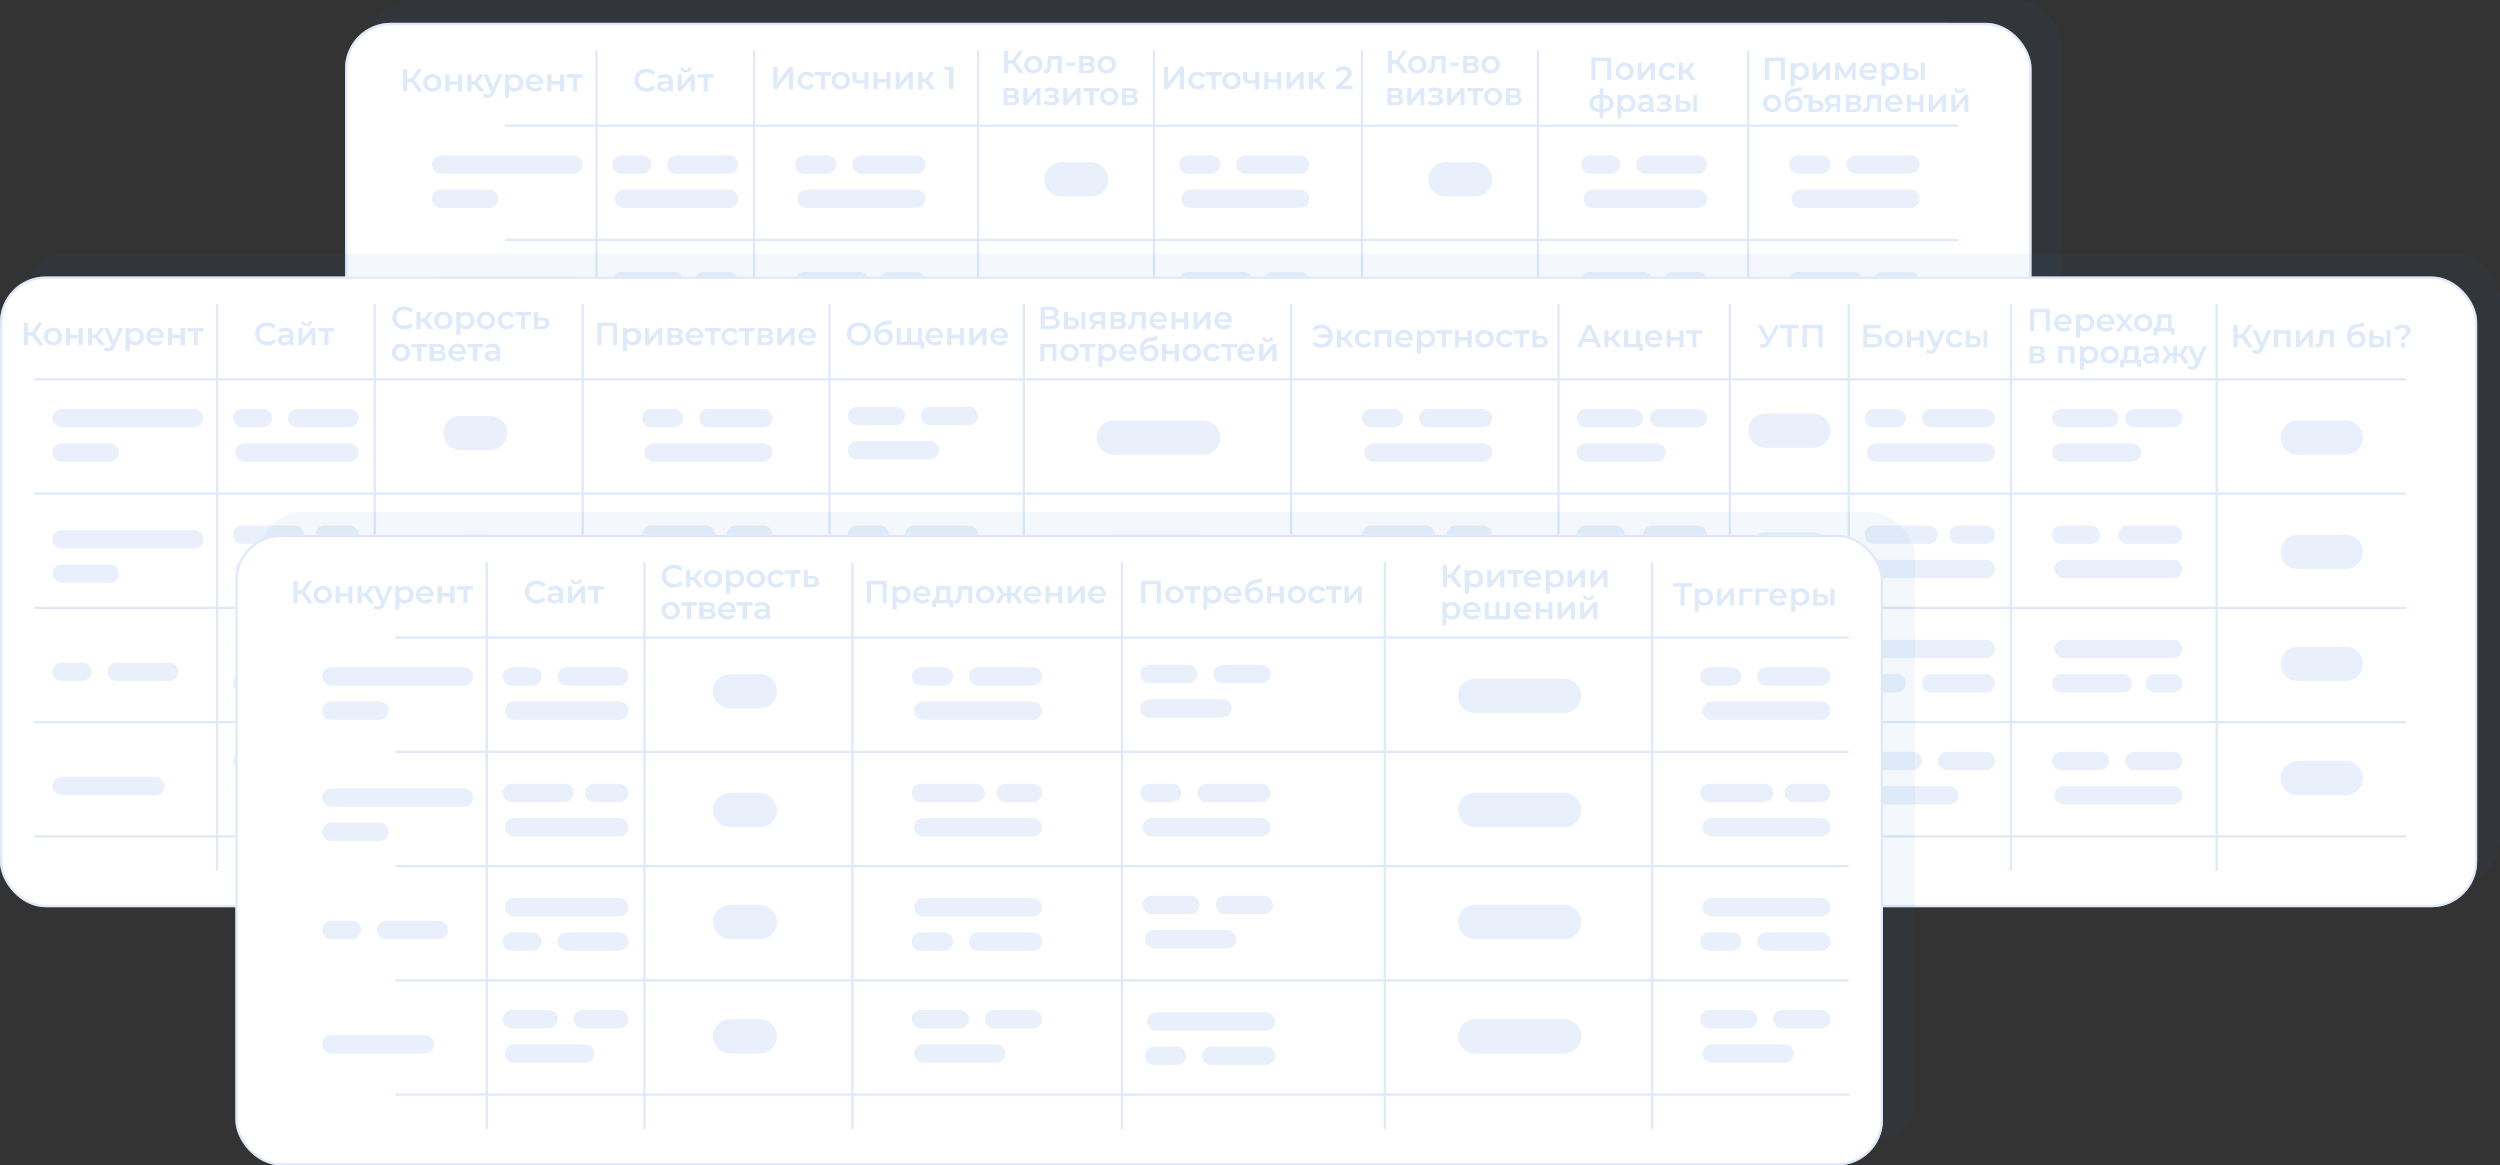 <svg width="1094" height="510" fill="none" xmlns="http://www.w3.org/2000/svg"><rect width="100%" height="100%" fill="#333333" stroke="none"/><rect x="151" y="10" width="738" height="276" rx="20" fill="#fff"/><g opacity=".5"><rect x="151" y="10" width="721" height="276" rx="20" fill="#fff"/><rect opacity=".1" x="161" width="741" height="276" rx="20" fill="#246EDE"/><rect x="151" y="10" width="738" height="276" rx="20" fill="#fff"/><rect x="151.5" y="10.5" width="737" height="275" rx="19.5" stroke="#246EDE" stroke-opacity=".3"/><path opacity=".2" d="M255 72a4 4 0 0 0-4-4h-58a4 4 0 0 0 0 8h58a4 4 0 0 0 4-4zm0 53a4 4 0 0 0-4-4h-58a4 4 0 0 0 0 8h58a4 4 0 0 0 4-4zm-17 108a4 4 0 0 0-4-4h-41a4 4 0 0 0 0 8h41a4 4 0 0 0 4-4zm-32-50a4 4 0 0 0-4-4h-9a4 4 0 0 0 0 8h9a4 4 0 0 0 4-4zm79-111a4 4 0 0 0-4-4h-9a4 4 0 0 0 0 8h9a4 4 0 0 0 4-4zm424 0a4 4 0 0 0-4-4h-9a4 4 0 0 0 0 8h9a4 4 0 0 0 4-4zm-343 0a4 4 0 0 0-4-4h-10a4 4 0 0 0 0 8h10a4 4 0 0 0 4-4zm435 0a4 4 0 0 0-4-4h-10a4 4 0 0 0 0 8h10a4 4 0 0 0 4-4zm-267 0a4 4 0 0 0-4-4h-10a4 4 0 0 0 0 8h10a4 4 0 0 0 4-4zm-235 51a4 4 0 0 0-4-4h-23a4 4 0 0 0 0 8h23a4 4 0 0 0 4-4zm424 0a4 4 0 0 0-4-4h-23a4 4 0 0 0 0 8h23a4 4 0 0 0 4-4zm-343 0a4 4 0 0 0-4-4h-24a4 4 0 0 0 0 8h24a4 4 0 0 0 4-4zm435 0a4 4 0 0 0-4-4h-24a4 4 0 0 0 0 8h24a4 4 0 0 0 4-4zm-267 0a4 4 0 0 0-4-4h-24a4 4 0 0 0 0 8h24a4 4 0 0 0 4-4zm-263 65a4 4 0 0 1-4 4h-9a4 4 0 0 1 0-8h9a4 4 0 0 1 4 4zm424 0a4 4 0 0 1-4 4h-9a4 4 0 0 1 0-8h9a4 4 0 0 1 4 4zm-343 0a4 4 0 0 1-4 4h-10a4 4 0 0 1 0-8h10a4 4 0 0 1 4 4zm435 0a4 4 0 0 1-4 4h-10a4 4 0 0 1 0-8h10a4 4 0 0 1 4 4zm-267 0a4 4 0 0 1-4 4h-10a4 4 0 0 1 0-8h10a4 4 0 0 1 4 4zm-242 34a4 4 0 0 0-4-4h-16a4 4 0 0 0 0 8h16a4 4 0 0 0 4-4zm424 0a4 4 0 0 0-4-4h-16a4 4 0 0 0 0 8h16a4 4 0 0 0 4-4zm-343 0a4 4 0 0 0-4-4h-17a4 4 0 0 0 0 8h17a4 4 0 0 0 4-4zm435 0a4 4 0 0 0-4-4h-17a4 4 0 0 0 0 8h17a4 4 0 0 0 4-4zm-267 0a4 4 0 0 0-4-4h-17a4 4 0 0 0 0 8h17a4 4 0 0 0 4-4zm-297-39a4 4 0 0 0-4-4h-23a4 4 0 0 0 0 8h23a4 4 0 0 0 4-4zm79-111a4 4 0 0 0-4-4h-23a4 4 0 0 0 0 8h23a4 4 0 0 0 4-4zm424 0a4 4 0 0 0-4-4h-23a4 4 0 0 0 0 8h23a4 4 0 0 0 4-4zm-342 0a4 4 0 0 0-4-4h-24a4 4 0 0 0 0 8h24a4 4 0 0 0 4-4zm435 0a4 4 0 0 0-4-4h-24a4 4 0 0 0 0 8h24a4 4 0 0 0 4-4zm-267 0a4 4 0 0 0-4-4h-24a4 4 0 0 0 0 8h24a4 4 0 0 0 4-4zm-250 51a4 4 0 0 0-4-4h-11a4 4 0 0 0 0 8h11a4 4 0 0 0 4-4zm424 0a4 4 0 0 0-4-4h-11a4 4 0 0 0 0 8h11a4 4 0 0 0 4-4zm-342 0a4 4 0 0 0-4-4h-12a4 4 0 0 0 0 8h12a4 4 0 0 0 4-4zm435 0a4 4 0 0 0-4-4h-12a4 4 0 0 0 0 8h12a4 4 0 0 0 4-4zm-267 0a4 4 0 0 0-4-4h-12a4 4 0 0 0 0 8h12a4 4 0 0 0 4-4zm-250 65a4 4 0 0 1-4 4h-23a4 4 0 0 1 0-8h23a4 4 0 0 1 4 4zm424 0a4 4 0 0 1-4 4h-23a4 4 0 0 1 0-8h23a4 4 0 0 1 4 4zm-342 0a4 4 0 0 1-4 4h-24a4 4 0 0 1 0-8h24a4 4 0 0 1 4 4zm435 0a4 4 0 0 1-4 4h-24a4 4 0 0 1 0-8h24a4 4 0 0 1 4 4zm-267 0a4 4 0 0 1-4 4h-24a4 4 0 0 1 0-8h24a4 4 0 0 1 4 4zm-250 34a4 4 0 0 0-4-4h-16a4 4 0 0 0 0 8h16a4 4 0 0 0 4-4zm424 0a4 4 0 0 0-4-4h-16a4 4 0 0 0 0 8h16a4 4 0 0 0 4-4zm-342 0a4 4 0 0 0-4-4h-17a4 4 0 0 0 0 8h17a4 4 0 0 0 4-4zm435 0a4 4 0 0 0-4-4h-17a4 4 0 0 0 0 8h17a4 4 0 0 0 4-4zm-267 0a4 4 0 0 0-4-4h-17a4 4 0 0 0 0 8h17a4 4 0 0 0 4-4zM218 87a4 4 0 0 0-4-4h-21a4 4 0 0 0 0 8h21a4 4 0 0 0 4-4zm0 53a4 4 0 0 0-4-4h-21a4 4 0 0 0 0 8h21a4 4 0 0 0 4-4zm105-53a4 4 0 0 0-4-4h-46a4 4 0 0 0 0 8h46a4 4 0 0 0 4-4zm424 0a4 4 0 0 0-4-4h-46a4 4 0 0 0 0 8h46a4 4 0 0 0 4-4zm-342 0a4 4 0 0 0-4-4h-48a4 4 0 0 0 0 8h48a4 4 0 0 0 4-4zm435 0a4 4 0 0 0-4-4h-48a4 4 0 0 0 0 8h48a4 4 0 0 0 4-4zm-267 0a4 4 0 0 0-4-4h-48a4 4 0 0 0 0 8h48a4 4 0 0 0 4-4zm-250 51a4 4 0 0 0-4-4h-46a4 4 0 0 0 0 8h46a4 4 0 0 0 4-4zm424 0a4 4 0 0 0-4-4h-46a4 4 0 0 0 0 8h46a4 4 0 0 0 4-4zm-342 0a4 4 0 0 0-4-4h-48a4 4 0 0 0 0 8h48a4 4 0 0 0 4-4zm435 0a4 4 0 0 0-4-4h-48a4 4 0 0 0 0 8h48a4 4 0 0 0 4-4zm-267 0a4 4 0 0 0-4-4h-48a4 4 0 0 0 0 8h48a4 4 0 0 0 4-4zm-88-59.5c0-4.1-3.4-7.5-7.5-7.5h-13a7.5 7.5 0 0 0 0 15h13c4.1 0 7.5-3.4 7.5-7.5zm168 0c0-4.1-3.4-7.5-7.5-7.5h-13a7.5 7.5 0 0 0 0 15h13c4.1 0 7.5-3.4 7.5-7.5zm-168 52c0-4.1-3.4-7.5-7.5-7.5h-13a7.5 7.5 0 0 0 0 15h13c4.1 0 7.5-3.4 7.5-7.5zm168 0c0-4.1-3.4-7.5-7.5-7.5h-13a7.5 7.5 0 0 0 0 15h13c4.1 0 7.5-3.4 7.5-7.5zm-168 49c0-4.1-3.4-7.5-7.5-7.5h-13a7.5 7.5 0 0 0 0 15h13c4.1 0 7.5-3.4 7.5-7.5zm168 0c0-4.1-3.4-7.5-7.5-7.5h-13a7.5 7.5 0 0 0 0 15h13c4.1 0 7.5-3.4 7.5-7.5zm-168 50c0-4.1-3.4-7.5-7.5-7.5h-13a7.5 7.5 0 0 0 0 15h13c4.1 0 7.5-3.4 7.5-7.5zm168 0c0-4.1-3.4-7.5-7.5-7.5h-13a7.5 7.5 0 0 0 0 15h13c4.1 0 7.5-3.4 7.5-7.5zM323 173a4 4 0 0 1-4 4h-46a4 4 0 0 1 0-8h46a4 4 0 0 1 4 4zm424 0a4 4 0 0 1-4 4h-46a4 4 0 0 1 0-8h46a4 4 0 0 1 4 4zm-342 0a4 4 0 0 1-4 4h-48a4 4 0 0 1 0-8h48a4 4 0 0 1 4 4zm435 0a4 4 0 0 1-4 4h-48a4 4 0 0 1 0-8h48a4 4 0 0 1 4 4zm-267 0a4 4 0 0 1-4 4h-48a4 4 0 0 1 0-8h48a4 4 0 0 1 4 4zm-265 64a4 4 0 0 0-4-4h-31a4 4 0 0 0 0 8h31a4 4 0 0 0 4-4zm424 0a4 4 0 0 0-4-4h-31a4 4 0 0 0 0 8h31a4 4 0 0 0 4-4zm-343 0a4 4 0 0 0-4-4h-32a4 4 0 0 0 0 8h32a4 4 0 0 0 4-4zm435 0a4 4 0 0 0-4-4h-32a4 4 0 0 0 0 8h32a4 4 0 0 0 4-4zm-267 0a4 4 0 0 0-4-4h-32a4 4 0 0 0 0 8h32a4 4 0 0 0 4-4z" fill="#246EDE"/><path d="M221 105h636M221 55h636M221 155h636m-636 50h636m-636 50h636M261 22v248m69-248v248M765 22v248M673 22v248M505 22v248M428 22v248M596 22v248" stroke="#246EDE" stroke-opacity=".3"/><path opacity=".3" d="M180 35.9h-1.8V40h-1.8v-9.8h1.8v4.1h1.8l2.9-4.1h1.9l-3.4 4.7L185 40h-2l-3-4.1zm9.2 4.2c-.8 0-1.4-.2-2-.5a3.6 3.6 0 0 1-2-3.3c0-.8.2-1.4.5-2 .4-.6.8-1 1.4-1.4a5 5 0 0 1 2-.5 4 4 0 0 1 3.6 1.9 4.2 4.2 0 0 1 0 4c-.4.5-.8 1-1.5 1.3-.6.3-1.2.5-2 .5zm0-1.5c.6 0 1.2-.2 1.6-.6.4-.5.6-1 .6-1.7s-.2-1.3-.6-1.7a2 2 0 0 0-1.6-.7c-.7 0-1.2.2-1.6.7-.4.4-.6 1-.6 1.7s.2 1.2.6 1.7c.4.4 1 .6 1.6.6zm5.7-6h1.8v3h3.7v-3h1.8V40h-1.8v-3h-3.7v3h-1.8v-7.5zm12.7 4.4h-1.3v3h-1.8v-7.5h1.8v3h1.4l2.2-3h1.9l-2.8 3.6 3 3.9h-2.1l-2.3-3zm12.2-4.5l-3.5 8.1c-.3.8-.7 1.4-1.2 1.7-.5.3-1 .5-1.7.5-.4 0-.7 0-1-.2-.5 0-.7-.3-1-.5l.7-1.3a2 2 0 0 0 1.3.6c.3 0 .6-.1.8-.3.2-.1.4-.4.5-.8l.1-.3-3.2-7.5h1.8l2.4 5.6 2.3-5.6h1.7zm5.4 0a4 4 0 0 1 2 .4 4 4 0 0 1 1.8 3.3 4 4 0 0 1-.5 2c-.4.7-.8 1.1-1.4 1.4a4 4 0 0 1-2 .5 3 3 0 0 1-2.3-1v3.6H221V32.5h1.7v1c.3-.4.6-.6 1-.8l1.5-.3zm-.2 6.1a2 2 0 0 0 1.6-.6c.4-.5.6-1 .6-1.7s-.2-1.3-.6-1.7a2 2 0 0 0-1.6-.7c-.5 0-.8.1-1.2.3a2 2 0 0 0-.8.8c-.2.4-.3.8-.3 1.3l.3 1.2.8.8c.4.2.7.3 1.2.3zm12.7-2.3v.5h-5.9c.1.6.4 1 .8 1.3.4.4 1 .5 1.6.5.8 0 1.5-.3 2-.8l1 1c-.3.5-.8.8-1.3 1a5 5 0 0 1-3.9-.2 3.6 3.6 0 0 1-2-3.3c0-.8.2-1.4.5-2 .4-.6.8-1 1.4-1.4a4 4 0 0 1 2-.5c.7 0 1.4.2 2 .5a4 4 0 0 1 1.8 3.4zm-3.8-2.5c-.5 0-1 .2-1.4.5a2 2 0 0 0-.7 1.4h4.2c0-.6-.3-1-.7-1.4a2 2 0 0 0-1.4-.5zm5.7-1.3h1.8v3h3.7v-3h1.8V40H245v-3h-3.7v3h-1.8v-7.5zm15.5 1.5h-2.6v6h-1.7v-6H248v-1.5h7V34zm27.8 6.1a6 6 0 0 1-2.7-.6 5 5 0 0 1-2.6-4.4c0-1 .3-1.8.7-2.6.5-.8 1.1-1.4 2-1.8.7-.4 1.6-.6 2.6-.6.8 0 1.5.1 2.2.4.7.3 1.2.7 1.7 1.2l-1.2 1.1a3.4 3.4 0 0 0-2.6-1.1c-.7 0-1.3.1-1.8.4a3 3 0 0 0-1.3 1.2c-.3.5-.4 1.1-.4 1.8s.1 1.3.4 1.8c.3.5.7 1 1.3 1.2.5.3 1.1.4 1.8.4 1 0 1.9-.3 2.6-1.1l1.2 1.1c-.5.5-1 1-1.7 1.2-.7.3-1.4.4-2.2.4zm8-7.7c1.2 0 2 .3 2.6.8.6.6.9 1.4.9 2.4V40h-1.7v-1a2 2 0 0 1-.9.8 3.7 3.7 0 0 1-2.9 0c-.4-.2-.7-.4-1-.8a2 2 0 0 1-.3-1.1c0-.7.2-1.3.7-1.7.5-.4 1.3-.6 2.4-.6h2c0-.6-.2-1-.5-1.3-.3-.3-.8-.4-1.4-.4a4 4 0 0 0-1.3.2 3 3 0 0 0-1 .5l-.7-1.2c.4-.3.9-.6 1.4-.7l1.8-.3zm-.2 6.4c.5 0 .9 0 1.2-.3.4-.2.6-.5.7-.8v-1h-1.8c-1 0-1.5.4-1.5 1 0 .4.1.7.4.8.2.2.6.3 1 .3zm5.9-6.3h1.7v5l4.1-5h1.6V40h-1.7v-5l-4.1 5h-1.6v-7.5zm3.6-.9c-.8 0-1.4-.1-1.8-.5-.4-.3-.6-.8-.6-1.5h1.2c0 .3.1.6.3.8.2.2.5.3.9.3.3 0 .6-.1.8-.3.2-.2.3-.5.3-.8h1.2c0 .7-.2 1.2-.6 1.5-.4.4-1 .5-1.7.5zm12.1 2.4h-2.6v6h-1.8v-6h-2.6v-1.5h7V34zM705 25.2V35h-1.7v-8.3h-5.1V35h-1.8v-9.8h8.7zm6 9.9a4 4 0 0 1-2-.5 3.6 3.6 0 0 1-2-3.3 3.6 3.6 0 0 1 2-3.3c.5-.4 1.2-.6 2-.6.7 0 1.4.2 2 .5.6.4 1 .8 1.4 1.4.4.6.5 1.2.5 2a3.5 3.5 0 0 1-1.9 3.3c-.6.3-1.3.5-2 .5zm0-1.5a2 2 0 0 0 1.5-.6c.5-.5.7-1 .7-1.7s-.2-1.3-.7-1.7c-.4-.5-.9-.7-1.5-.7-.7 0-1.2.2-1.6.7-.5.4-.7 1-.7 1.7s.2 1.2.7 1.7c.4.4 1 .6 1.6.6zm5.7-6h1.7v4.9l4.1-5h1.6V35h-1.7v-5l-4.1 5h-1.6v-7.5zm13.2 7.5a4 4 0 0 1-2-.5 3.6 3.6 0 0 1-2-3.3 3.6 3.6 0 0 1 2-3.3c.5-.4 1.2-.6 2-.6a4 4 0 0 1 2 .5c.5.3 1 .7 1.2 1.3l-1.4.8a2 2 0 0 0-.8-.8c-.3-.2-.6-.3-1-.3a2.2 2.2 0 0 0-2.3 2.4c0 .7.2 1.2.6 1.7.5.4 1 .6 1.7.6.4 0 .7 0 1-.3.4-.1.6-.4.9-.7l1.3.7a3 3 0 0 1-1.3 1.4 4 4 0 0 1-1.9.4zm7.8-3.1h-1.3v3h-1.8v-7.5h1.8v3h1.4l2.2-3h1.9l-2.7 3.6L742 35h-2l-2.3-3zm-31.6 13.2c0 1.2-.4 2.1-1.2 2.8-.8.6-1.9 1-3.3 1.1v2.6H700v-2.6c-1.5 0-2.6-.4-3.3-1.1a3.4 3.4 0 0 1-1.2-2.8c0-1.1.4-2 1.2-2.7a5 5 0 0 1 3.3-1v-2.9h1.6v2.8c1.4.1 2.5.5 3.3 1.1.8.7 1.2 1.6 1.2 2.7zm-8.9 0c0 .8.3 1.3.7 1.7.4.4 1.1.7 2 .8v-4.8c-.9 0-1.6.3-2 .7a2 2 0 0 0-.7 1.6zm4.4 2.5c1.8-.2 2.8-1 2.8-2.5a2 2 0 0 0-.7-1.6 4 4 0 0 0-2-.7v4.8zm10.3-6.3a4 4 0 0 1 2 .5 4 4 0 0 1 1.8 3.3 4 4 0 0 1-.5 2c-.3.7-.8 1.1-1.4 1.4a4 4 0 0 1-1.9.5 3 3 0 0 1-2.4-1v3.6h-1.7V41.5h1.6v1c.3-.4.7-.6 1-.8l1.5-.3zm-.2 6.2a2 2 0 0 0 1.6-.6c.4-.5.6-1 .6-1.7s-.2-1.3-.6-1.7a2 2 0 0 0-1.6-.7 2 2 0 0 0-1.1.3 2 2 0 0 0-.8.8c-.2.4-.3.8-.3 1.3 0 .4 0 .8.3 1.2.2.3.4.6.8.8.3.2.7.3 1.1.3zm8.4-6.2c1.1 0 2 .3 2.5.8.6.6 1 1.4 1 2.4V49h-1.7v-1a2 2 0 0 1-1 .8c-.3.2-.8.3-1.4.3-.5 0-1-.1-1.4-.3-.5-.2-.8-.4-1-.8a2 2 0 0 1-.4-1.1c0-.7.3-1.3.8-1.7.5-.4 1.3-.6 2.3-.6h2c0-.6-.2-1-.5-1.3-.3-.3-.8-.4-1.4-.4a4 4 0 0 0-1.2.2 3 3 0 0 0-1 .5l-.7-1.2a3 3 0 0 1 1.4-.7c.5-.2 1.1-.3 1.7-.3zm-.2 6.4c.4 0 .8 0 1.1-.3.4-.2.6-.5.8-.8v-1H720c-1 0-1.5.4-1.5 1 0 .4 0 .7.3.8.3.2.6.3 1 .3zm10.2-2.7c.4.1.8.4 1 .7.3.2.4.6.4 1 0 .5-.1.9-.4 1.2a3 3 0 0 1-1.3.8c-.5.2-1.2.3-1.8.3-.6 0-1.2 0-1.7-.2a4 4 0 0 1-1.5-.6l.5-1.3 1.2.5 1.4.2c.6 0 1-.1 1.3-.3.4-.2.5-.4.5-.7 0-.3 0-.6-.4-.7a2 2 0 0 0-1-.2h-1.5v-1.2h1.3l1-.2c.3-.2.4-.4.4-.7 0-.2-.1-.5-.4-.6-.3-.2-.7-.3-1.2-.3-.8 0-1.6.2-2.4.6L725 42c1-.5 2-.7 3-.7.6 0 1.2.1 1.7.3.5.1 1 .4 1.2.7.3.3.4.7.4 1 0 .4 0 .8-.3 1-.2.3-.5.5-1 .7zM737 44c1 0 1.7.2 2.2.6.5.5.7 1 .7 1.9 0 .8-.3 1.4-.8 1.9a4 4 0 0 1-2.4.6h-3.4v-7.5h1.8V44h1.9zm3.9-2.5h1.7V49H741v-7.5zm-4.3 6.2c.5 0 .9 0 1.2-.3a1.3 1.3 0 0 0 0-1.9 2 2 0 0 0-1.2-.3H735v2.5h1.5zM338.4 29.2h1.8v7l5.2-7h1.7V39h-1.8v-7l-5.2 7h-1.7v-9.8zm14.7 9.9c-.8 0-1.5-.2-2.1-.5a3.6 3.6 0 0 1-2-3.3c0-.8.2-1.4.6-2 .3-.6.8-1 1.4-1.4.6-.3 1.3-.5 2-.5a4 4 0 0 1 2 .5c.6.3 1 .7 1.3 1.3l-1.4.8a2 2 0 0 0-.8-.8c-.3-.2-.6-.3-1-.3a2.2 2.2 0 0 0-2.3 2.4c0 .7.2 1.2.6 1.7.5.4 1 .6 1.7.6.4 0 .7 0 1-.3.4-.1.6-.4.8-.7l1.4.7a3 3 0 0 1-1.3 1.4 4 4 0 0 1-2 .4zm10.6-6H361V39h-1.8v-6h-2.6v-1.5h7V33zm4.2 6c-.7 0-1.4-.2-2-.5a3.6 3.6 0 0 1-2-3.3c0-.8.2-1.4.6-2 .3-.6.8-1 1.4-1.4.6-.3 1.3-.5 2-.5.8 0 1.5.2 2.1.5.6.4 1 .8 1.4 1.4.4.6.5 1.2.5 2a3.5 3.5 0 0 1-1.9 3.3c-.6.3-1.3.5-2 .5zm0-1.5c.7 0 1.2-.2 1.6-.6.5-.5.7-1 .7-1.7s-.2-1.3-.7-1.7a2 2 0 0 0-1.6-.7c-.6 0-1.1.2-1.5.7-.5.4-.7 1-.7 1.7s.2 1.2.7 1.7c.4.4 1 .6 1.5.6zm12.1-6V39h-1.7v-2.9c-.8.3-1.5.5-2.3.5-1 0-1.7-.2-2.2-.6-.5-.5-.8-1.2-.8-2v-2.5h1.8v2.3c0 .5.1.8.4 1 .3.3.7.4 1.2.4.6 0 1.3-.1 1.9-.4v-3.3h1.7zm2.4 0h1.7v3h3.8v-3h1.7V39H388v-3h-4v3h-1.7v-7.5zm9.6 0h1.7v4.9l4.2-5h1.6V39h-1.8v-5l-4.1 5H392v-7.5zm13 4.4h-1.4v3h-1.8v-7.5h1.8v3h1.4l2.2-3h1.8l-2.7 3.6 3 3.9h-2.1l-2.3-3zm12.2-6.8V39h-1.9v-8.3h-2v-1.5h3.9zm363.8-4V35h-1.7v-8.3h-5.1V35h-1.8v-9.8h8.7zm6.8 2.2a4 4 0 0 1 2 .5 4 4 0 0 1 1.8 3.3 4 4 0 0 1-.5 2c-.4.7-.8 1.1-1.4 1.4a4 4 0 0 1-2 .5 3 3 0 0 1-2.3-1v3.6h-1.8V27.5h1.7v1c.3-.4.6-.6 1-.8l1.5-.3zm-.2 6.2a2 2 0 0 0 1.5-.6c.5-.5.7-1 .7-1.7s-.2-1.3-.7-1.7a2 2 0 0 0-1.5-.7c-.5 0-.8.1-1.2.3a2 2 0 0 0-.8.8c-.2.4-.3.8-.3 1.3l.3 1.2.8.8c.4.2.7.3 1.2.3zm5.7-6h1.7v4.9l4.2-5h1.6V35H799v-5l-4 5h-1.7v-7.5zm17.2 7.4v-5l-2.5 4.2h-.8l-2.5-4.2v5h-1.6v-7.5h1.9l2.6 4.7 2.8-4.7h1.6V35h-1.5zm11-3.7l-.1.5h-5.9c.1.6.4 1 .8 1.3.5.4 1 .5 1.6.5.9 0 1.5-.3 2-.8l1 1c-.3.5-.8.8-1.3 1-.5.2-1 .3-1.7.3-.8 0-1.5-.2-2.2-.5a3.6 3.6 0 0 1-2-3.3c0-.8.2-1.4.6-2 .3-.6.8-1 1.3-1.4a4 4 0 0 1 2-.5c.8 0 1.4.2 2 .5.6.3 1 .8 1.3 1.4.3.6.5 1.2.5 2zm-3.9-2.5c-.5 0-1 .2-1.4.5a2 2 0 0 0-.7 1.4h4.2c0-.6-.3-1-.6-1.4a2 2 0 0 0-1.5-.5zm9.9-1.4a4 4 0 0 1 2 .5 4 4 0 0 1 1.8 3.3 4 4 0 0 1-.5 2c-.4.7-.8 1.1-1.4 1.4a4 4 0 0 1-2 .5 3 3 0 0 1-2.3-1v3.6h-1.8V27.5h1.7v1c.3-.4.6-.6 1-.8l1.5-.3zm-.2 6.2a2 2 0 0 0 1.6-.6c.4-.5.6-1 .6-1.7s-.2-1.3-.6-1.7a2 2 0 0 0-1.6-.7l-1.2.3a2 2 0 0 0-.8.8c-.2.4-.3.8-.3 1.3l.3 1.2.8.8 1.2.3zm9.3-3.6c1 0 1.7.2 2.2.6.5.5.8 1 .8 1.9 0 .8-.3 1.4-.9 1.9-.5.4-1.3.6-2.3.6H833v-7.5h1.8V30h1.8zm4-2.5h1.7V35h-1.8v-7.5zm-4.4 6.2c.5 0 1 0 1.2-.3.3-.2.4-.5.4-1 0-.4-.1-.7-.4-.9a2 2 0 0 0-1.2-.3h-1.4v2.5h1.4zm-60.7 15.4c-.7 0-1.4-.2-2-.5a3.6 3.6 0 0 1-2-3.3c0-.8.2-1.4.5-2 .4-.6.9-1 1.5-1.4.6-.3 1.3-.5 2-.5a4 4 0 0 1 3.5 1.9 4.2 4.2 0 0 1 0 4c-.4.5-.8 1-1.4 1.3-.6.3-1.3.5-2 .5zm0-1.5c.7 0 1.2-.2 1.6-.6.4-.5.6-1 .6-1.7s-.2-1.3-.6-1.7a2 2 0 0 0-1.6-.7 2 2 0 0 0-1.6.7c-.4.4-.6 1-.6 1.7s.2 1.2.6 1.7c.4.4 1 .6 1.6.6zm9.8-5.7c.7 0 1.3.1 1.8.5.6.2 1 .7 1.3 1.2.3.6.5 1.2.5 1.9s-.2 1.3-.5 1.9c-.4.5-.8 1-1.4 1.3a5 5 0 0 1-2.1.4c-1.3 0-2.3-.4-3-1.2-.7-1-1-2.1-1-3.8a6 6 0 0 1 .9-3.5c.6-1 1.6-1.5 3-1.8l3.4-.7.3 1.6-3.2.6a4 4 0 0 0-2 1 3 3 0 0 0-.8 1.8c.3-.4.7-.7 1.2-.9.5-.2 1-.3 1.6-.3zm-.4 5.8a2 2 0 0 0 1.6-.6c.4-.4.6-1 .6-1.6a2 2 0 0 0-.6-1.5c-.4-.4-1-.6-1.6-.6-.6 0-1.2.2-1.6.6a2 2 0 0 0-.6 1.5c0 .7.2 1.2.6 1.6.5.4 1 .6 1.6.6zm10.2-3.7c1 0 1.6.2 2.1.6.5.5.8 1 .8 1.8 0 .9-.3 1.5-.8 2-.6.4-1.4.6-2.4.6h-3.4v-6h-2.2v-1.5h4V44h1.9zm-.4 3.7c.5 0 .9-.1 1.1-.3.3-.2.4-.6.4-1 0-.8-.5-1.2-1.5-1.2h-1.5v2.5h1.5zm10.6-6.2V49h-1.6v-2.3h-2l-1.5 2.3h-1.8l1.7-2.5c-.5-.2-1-.5-1.2-.8-.3-.4-.4-1-.4-1.5 0-.8.3-1.5.9-2a4 4 0 0 1 2.5-.7h3.4zM802 43c-1 0-1.7.4-1.7 1.3 0 .8.6 1.2 1.7 1.2h1.8V43H802zm11.2 2.1c1 .3 1.4.9 1.4 1.8a2 2 0 0 1-.8 1.6c-.5.3-1.2.5-2.2.5h-3.8v-7.5h3.6c1 0 1.7.2 2.2.5.5.4.7.8.7 1.5 0 .3 0 .7-.3 1a2 2 0 0 1-.8.6zm-3.8-.5h1.9c.9 0 1.3-.3 1.3-.9 0-.6-.4-.9-1.3-.9h-1.9v1.8zm2 3.1c1 0 1.5-.3 1.5-1 0-.2-.1-.5-.4-.6-.2-.2-.5-.3-1-.3h-2v2h2zm11.8-6.2V49h-1.7v-6h-2.8l-.1 1.5a9 9 0 0 1-.3 2.5 3 3 0 0 1-.7 1.6c-.3.3-.7.5-1.3.5l-1-.1.1-1.5h.4c.3 0 .6 0 .8-.4.1-.3.3-.6.3-1l.1-1.7.2-2.9h6zm9.4 3.8v.5h-6c.2.6.4 1 .9 1.3.4.4 1 .5 1.6.5.8 0 1.5-.3 2-.8l1 1a3 3 0 0 1-1.3 1c-.5.2-1.1.3-1.7.3-.9 0-1.6-.2-2.2-.5a3.6 3.6 0 0 1-2-3.3c0-.8.2-1.4.5-2 .4-.6.8-1 1.4-1.4a4 4 0 0 1 2-.5c.7 0 1.4.2 2 .5a4 4 0 0 1 1.8 3.4zm-3.8-2.5c-.6 0-1 .2-1.4.5a2 2 0 0 0-.7 1.4h4.2c0-.6-.3-1-.7-1.4a2 2 0 0 0-1.4-.5zm5.7-1.3h1.7v3h3.8v-3h1.7V49H840v-3h-3.8v3h-1.7v-7.5zm9.6 0h1.7v5l4.2-5h1.6V49h-1.8v-5l-4.1 5H844v-7.5zm9.8 0h1.8v5l4.1-5h1.6V49h-1.8v-5l-4 5h-1.7v-7.5zm3.7-.9c-.8 0-1.4-.1-1.8-.5-.4-.3-.6-.8-.6-1.5h1.2c0 .3 0 .6.3.8.2.2.5.3.8.3.4 0 .7-.1.9-.3.2-.2.3-.5.3-.8h1.2c0 .7-.2 1.2-.6 1.5-.4.4-1 .5-1.8.5zM509.4 29.2h1.8v7l5.2-7h1.7V39h-1.8v-7l-5.2 7h-1.7v-9.8zm14.7 9.9c-.8 0-1.5-.2-2.1-.5a3.6 3.6 0 0 1-2-3.3c0-.8.2-1.4.6-2 .3-.6.8-1 1.4-1.4.6-.3 1.3-.5 2-.5a4 4 0 0 1 2 .5c.6.3 1 .7 1.3 1.3l-1.4.8a2 2 0 0 0-.8-.8c-.3-.2-.6-.3-1-.3a2.2 2.2 0 0 0-2.3 2.4c0 .7.2 1.2.6 1.7.5.4 1 .6 1.7.6.4 0 .7 0 1-.3.4-.1.6-.4.8-.7l1.4.7a3 3 0 0 1-1.3 1.4 4 4 0 0 1-2 .4zm10.6-6H532V39h-1.8v-6h-2.6v-1.5h7V33zm4.2 6c-.7 0-1.4-.2-2-.5a3.6 3.6 0 0 1-2-3.3c0-.8.2-1.4.6-2 .3-.6.8-1 1.4-1.4.6-.3 1.3-.5 2-.5.8 0 1.5.2 2.1.5.6.4 1 .8 1.4 1.4.4.6.5 1.2.5 2a3.5 3.5 0 0 1-1.9 3.3c-.6.3-1.3.5-2 .5zm0-1.5c.7 0 1.2-.2 1.6-.6.5-.5.7-1 .7-1.7s-.2-1.3-.7-1.7a2 2 0 0 0-1.6-.7c-.6 0-1.1.2-1.5.7-.5.4-.7 1-.7 1.7s.2 1.2.7 1.7c.4.4.9.6 1.5.6zm12.1-6V39h-1.7v-2.9c-.8.3-1.5.5-2.3.5-1 0-1.7-.2-2.2-.6-.5-.5-.8-1.2-.8-2v-2.5h1.8v2.3c0 .5.1.8.4 1 .3.3.7.4 1.2.4.6 0 1.3-.1 1.9-.4v-3.3h1.7zm2.4 0h1.7v3h3.8v-3h1.7V39H559v-3h-4v3h-1.7v-7.5zm9.6 0h1.7v4.9l4.2-5h1.6V39h-1.8v-5l-4.1 5H563v-7.5zm13 4.4h-1.4v3h-1.8v-7.5h1.8v3h1.4l2.2-3h1.8l-2.7 3.6 3 3.9h-2.1l-2.3-3zm15.9 1.5V39h-7.3v-1.2l4-3.7.8-1.1c.2-.3.3-.6.3-1s-.2-.8-.5-1c-.3-.2-.8-.4-1.4-.4a3 3 0 0 0-2.3 1l-1.2-1a4.5 4.5 0 0 1 3.7-1.5c1 0 1.9.2 2.5.7.7.5 1 1.2 1 2 0 .6-.1 1.1-.3 1.6l-1.3 1.6-2.7 2.5h4.7zM443 27.9h-1.8V32h-1.8v-9.8h1.8v4.1h1.8l2.9-4.1h1.9l-3.4 4.7L448 32h-2l-3-4.1zm9.2 4.2c-.8 0-1.4-.2-2-.5a3.6 3.6 0 0 1-2-3.3c0-.8.2-1.4.5-2 .4-.6.8-1 1.4-1.4.6-.3 1.3-.5 2-.5a4 4 0 0 1 3.6 1.9 4.2 4.2 0 0 1 0 4c-.4.5-.8 1-1.5 1.3-.6.3-1.2.5-2 .5zm0-1.5c.6 0 1.2-.2 1.6-.6.4-.5.6-1 .6-1.7s-.2-1.3-.6-1.7a2 2 0 0 0-1.6-.7c-.7 0-1.2.2-1.6.7-.4.4-.6 1-.6 1.7s.2 1.2.6 1.7c.4.4 1 .6 1.6.6zm12.4-6V32h-1.8v-6H460v1.5c0 1-.2 1.8-.3 2.5-.1.6-.4 1.2-.7 1.6-.3.3-.7.5-1.3.5l-1-.1.1-1.5h.4c.3 0 .6 0 .8-.4l.3-1 .1-1.7.2-2.9h6zm2 2.8h3.8v1.4h-3.8v-1.4zm11.2.7c.9.3 1.3.9 1.3 1.8 0 .7-.2 1.2-.7 1.6-.5.3-1.3.5-2.2.5h-3.9v-7.5h3.7c1 0 1.6.2 2.1.5.6.4.8.8.8 1.5 0 .3 0 .7-.3 1a2 2 0 0 1-.8.6zm-3.8-.5h1.8c1 0 1.4-.3 1.4-.9 0-.6-.5-.9-1.4-.9H474v1.8zm2 3.1c1 0 1.5-.3 1.5-1 0-.2-.2-.5-.4-.6-.2-.2-.6-.3-1-.3h-2v2h2zm8.3 1.4c-.7 0-1.4-.2-2-.5a3.6 3.6 0 0 1-2-3.3c0-.8.2-1.4.6-2 .3-.6.8-1 1.4-1.4.6-.3 1.3-.5 2-.5.8 0 1.5.2 2.1.5a3.8 3.8 0 0 1 2 3.3c0 .8-.2 1.5-.6 2-.3.6-.8 1-1.4 1.4-.6.3-1.3.5-2 .5zm0-1.5c.7 0 1.2-.2 1.6-.6.5-.5.7-1 .7-1.7s-.2-1.3-.7-1.7a2 2 0 0 0-1.6-.7c-.6 0-1.1.2-1.6.7-.4.4-.6 1-.6 1.7s.2 1.2.6 1.7c.5.4 1 .6 1.6.6zm-39.7 11.5c1 .3 1.4.9 1.4 1.8a2 2 0 0 1-.8 1.6c-.5.3-1.2.5-2.2.5h-3.8v-7.5h3.6c1 0 1.7.2 2.2.5.5.4.7.8.7 1.5 0 .3 0 .7-.3 1a2 2 0 0 1-.8.6zm-3.8-.5h1.9c.9 0 1.3-.3 1.3-.9 0-.6-.4-.9-1.3-.9h-1.9v1.8zm2 3.1c1 0 1.5-.3 1.5-1 0-.2-.1-.5-.4-.6-.2-.2-.5-.3-1-.3h-2v2h2zm5-6.2h1.8v5l4.1-5h1.6V46h-1.7v-5l-4.1 5h-1.7v-7.5zm14.2 3.6c.5.1.9.4 1.1.7.3.2.4.6.4 1 0 .5-.1.9-.4 1.2a3 3 0 0 1-1.3.8c-.6.2-1.2.3-1.9.3-.5 0-1.1 0-1.7-.2l-1.5-.6.5-1.3 1.3.5 1.3.2c.6 0 1-.1 1.4-.3.4-.2.5-.4.5-.7 0-.3-.1-.6-.4-.7a2 2 0 0 0-1-.2h-1.5v-1.2h1.3l1-.2c.3-.2.4-.4.4-.7 0-.2-.1-.5-.4-.6-.3-.2-.7-.3-1.3-.3-.7 0-1.5.2-2.3.6L457 39c1-.5 2-.7 3-.7.6 0 1.2.1 1.7.3.5.1.9.4 1.2.7.3.3.4.7.4 1 0 .4-.1.8-.3 1l-1 .7zm3.3-3.6h1.8v5l4.1-5h1.6V46h-1.7v-5l-4.2 5h-1.6v-7.5zm15.8 1.5h-2.6v6h-1.8v-6h-2.6v-1.5h7V40zm4.3 6.1a4 4 0 0 1-2-.5 3.6 3.6 0 0 1-2-3.3 3.6 3.6 0 0 1 2-3.3c.5-.4 1.2-.6 2-.6.7 0 1.4.2 2 .5a3.8 3.8 0 0 1 2 3.3c0 .8-.2 1.5-.6 2-.3.6-.8 1-1.4 1.4-.6.3-1.3.5-2 .5zm0-1.5c.6 0 1.1-.2 1.6-.6.4-.5.6-1 .6-1.7s-.2-1.3-.6-1.7c-.5-.5-1-.7-1.6-.7-.7 0-1.2.2-1.6.7-.5.4-.7 1-.7 1.7s.2 1.2.7 1.7c.4.4 1 .6 1.6.6zm11-2.5c1 .3 1.5.9 1.5 1.8a2 2 0 0 1-.8 1.6c-.5.3-1.2.5-2.2.5H491v-7.5h3.6c1 0 1.7.2 2.2.5.5.4.7.8.7 1.5 0 .3 0 .7-.3 1a2 2 0 0 1-.8.6zm-3.7-.5h1.9c.9 0 1.3-.3 1.3-.9 0-.6-.4-.9-1.3-.9h-1.9v1.8zm2 3.1c1 0 1.5-.3 1.5-1 0-.2-.1-.5-.4-.6-.2-.2-.5-.3-1-.3h-2v2h2zM611 27.9h-1.8V32h-1.8v-9.8h1.8v4.1h1.8l2.9-4.1h1.9l-3.4 4.7L616 32h-2l-3-4.1zm9.2 4.2a4 4 0 0 1-2-.5 3.6 3.6 0 0 1-2-3.3c0-.8.2-1.4.5-2 .4-.6.8-1 1.4-1.4.6-.3 1.3-.5 2-.5a4 4 0 0 1 3.6 1.9 4.2 4.2 0 0 1 0 4c-.4.5-.8 1-1.5 1.3-.6.3-1.2.5-2 .5zm0-1.5c.6 0 1.2-.2 1.6-.6.4-.5.6-1 .6-1.7s-.2-1.3-.6-1.7a2 2 0 0 0-1.6-.7c-.7 0-1.2.2-1.6.7-.4.4-.6 1-.6 1.7s.2 1.2.6 1.7c.4.4 1 .6 1.6.6zm12.4-6V32h-1.8v-6H628v1.5c0 1-.2 1.8-.3 2.5-.1.6-.4 1.2-.7 1.6-.3.3-.7.5-1.3.5l-1-.1.1-1.5h.4c.3 0 .6 0 .8-.4l.3-1 .1-1.7.2-2.9h6zm2 2.8h3.8v1.4h-3.8v-1.4zm11.2.7c.9.3 1.3.9 1.3 1.8 0 .7-.2 1.2-.7 1.6-.5.3-1.3.5-2.2.5h-3.9v-7.5h3.7c1 0 1.6.2 2.1.5.6.4.8.8.8 1.5 0 .3 0 .7-.3 1a2 2 0 0 1-.8.6zm-3.8-.5h1.8c1 0 1.4-.3 1.4-.9 0-.6-.5-.9-1.4-.9H642v1.8zm2 3.1c1 0 1.5-.3 1.5-1 0-.2-.2-.5-.4-.6-.2-.2-.6-.3-1-.3h-2v2h2zm8.3 1.4c-.7 0-1.4-.2-2-.5a3.6 3.6 0 0 1-2-3.3c0-.8.2-1.4.6-2 .3-.6.8-1 1.4-1.4.6-.3 1.3-.5 2-.5.8 0 1.5.2 2.1.5a3.8 3.8 0 0 1 2 3.3c0 .8-.2 1.5-.6 2-.3.6-.8 1-1.4 1.4-.6.3-1.3.5-2 .5zm0-1.5c.7 0 1.2-.2 1.6-.6.5-.5.7-1 .7-1.7s-.2-1.3-.7-1.7a2 2 0 0 0-1.6-.7c-.6 0-1.1.2-1.6.7-.4.4-.6 1-.6 1.7s.2 1.2.6 1.7c.5.4 1 .6 1.6.6zm-39.7 11.5c1 .3 1.4.9 1.4 1.8a2 2 0 0 1-.8 1.6c-.5.3-1.2.5-2.2.5h-3.8v-7.5h3.6c1 0 1.7.2 2.2.5.5.4.7.8.7 1.5 0 .3 0 .7-.3 1a2 2 0 0 1-.8.6zm-3.8-.5h1.9c.9 0 1.3-.3 1.3-.9 0-.6-.4-.9-1.3-.9h-1.9v1.8zm2 3.1c1 0 1.5-.3 1.5-1 0-.2-.1-.5-.3-.6-.3-.2-.6-.3-1.1-.3h-2v2h2zm5-6.2h1.8v5l4.1-5h1.6V46h-1.7v-5l-4.1 5h-1.7v-7.5zm14.2 3.6c.5.1.9.4 1.1.7.3.2.4.6.4 1 0 .5-.1.9-.4 1.2a3 3 0 0 1-1.3.8c-.6.2-1.2.3-1.9.3-.5 0-1.1 0-1.7-.2l-1.5-.6.5-1.3 1.3.5 1.3.2c.6 0 1-.1 1.4-.3.4-.2.5-.4.5-.7 0-.3-.1-.6-.4-.7a2 2 0 0 0-1-.2h-1.5v-1.2h1.3l1-.2c.3-.2.4-.4.4-.7 0-.2-.1-.5-.4-.6-.3-.2-.7-.3-1.3-.3-.7 0-1.5.2-2.3.6L625 39c1-.5 2-.7 3-.7.6 0 1.2.1 1.7.3.5.1.9.4 1.2.7.3.3.4.7.4 1 0 .4-.1.8-.3 1l-1 .7zm3.3-3.6h1.8v5l4.1-5h1.6V46h-1.7v-5l-4.2 5h-1.6v-7.5zm15.8 1.5h-2.6v6h-1.8v-6h-2.6v-1.5h7V40zm4.3 6.1a4 4 0 0 1-2-.5 3.6 3.6 0 0 1-2-3.3 3.6 3.6 0 0 1 2-3.3c.5-.4 1.2-.6 2-.6.7 0 1.4.2 2 .5a3.8 3.8 0 0 1 2 3.3c0 .8-.2 1.5-.6 2-.3.6-.8 1-1.4 1.4-.6.3-1.3.5-2 .5zm0-1.5c.6 0 1.1-.2 1.6-.6.4-.5.6-1 .6-1.7s-.2-1.3-.6-1.7c-.5-.5-1-.7-1.6-.7-.7 0-1.2.2-1.6.7-.5.4-.7 1-.7 1.7s.2 1.2.7 1.7c.4.4 1 .6 1.6.6zm11-2.5c1 .3 1.5.9 1.5 1.8a2 2 0 0 1-.8 1.6c-.5.3-1.2.5-2.2.5H659v-7.5h3.6c1 0 1.7.2 2.2.5.5.4.7.8.7 1.5 0 .3 0 .7-.3 1a2 2 0 0 1-.8.6zm-3.7-.5h1.9c.9 0 1.3-.3 1.3-.9 0-.6-.4-.9-1.3-.9h-1.9v1.8zm2 3.1c1 0 1.5-.3 1.5-1 0-.2-.1-.5-.4-.6-.2-.2-.5-.3-1-.3h-2v2h2z" fill="#246EDE"/></g><rect y="121" width="1084" height="276" rx="20" fill="#fff"/><g opacity=".5"><path d="M776.7 137.3h-2v4.7h-2.1v-11.2h2v4.7h2.2l3.2-4.7h2.2l-3.8 5.4 4 5.8H780l-3.3-4.7zm10.5 4.8c-.9 0-1.6-.2-2.3-.5a4.2 4.2 0 0 1-2.2-3.9c0-.8.2-1.6.5-2.2a4.4 4.4 0 0 1 4-2.1c.9 0 1.7.1 2.4.5a4 4 0 0 1 1.6 1.6c.4.6.6 1.4.6 2.2 0 .9-.2 1.6-.6 2.3a4 4 0 0 1-1.6 1.6 6 6 0 0 1-2.4.5zm0-1.7c.8 0 1.4-.2 1.8-.7.5-.5.8-1.2.8-2s-.3-1.4-.8-2c-.4-.4-1-.6-1.8-.6-.7 0-1.3.2-1.8.7-.5.5-.7 1.1-.7 2 0 .7.2 1.4.7 1.9.5.5 1 .7 1.8.7zm15 1.6v-5.7l-3 4.8h-.8l-2.8-4.8v5.7h-1.9v-8.5h2.1l3 5.3 3.3-5.3h1.8v8.5h-1.8zm7.6-8.6c1.3 0 2.2.3 3 .9.6.6 1 1.5 1 2.7v5h-2v-1c-.2.3-.6.6-1 .8-.5.2-1 .3-1.7.3-.6 0-1.2 0-1.6-.3-.5-.2-.9-.5-1.2-1-.2-.3-.3-.8-.3-1.2 0-.8.2-1.4.8-1.9.6-.5 1.5-.7 2.7-.7h2.2v-.1c0-.6-.2-1-.5-1.4-.4-.3-1-.5-1.6-.5l-1.4.2c-.5.2-.9.4-1.2.7l-.8-1.5 1.6-.8 2-.2zm-.2 7.3c.5 0 .9-.2 1.3-.4s.7-.5.8-1v-1h-2c-1.2 0-1.8.4-1.8 1.2 0 .3.2.6.5.8.2.2.6.4 1.2.4zm6.6-7.2h2v3.4h4.3v-3.4h2v8.5h-2v-3.4h-4.3v3.4h-2v-8.5zm20 6.8v3.6h-1.8V142h-6.6v1.9H826v-3.6h.4c.5 0 .9-.4 1-1 .3-.7.4-1.7.5-3v-2.8h7.1v6.8h1.3zm-6.5-3.8l-.2 2.4c-.2.6-.4 1.1-.7 1.4h4.2v-5.1h-3.3v1.3zm11.6-3.1c1.2 0 2.2.3 2.8.9.7.6 1 1.5 1 2.7v5h-1.8v-1l-1 .8c-.5.2-1 .3-1.7.3s-1.2 0-1.7-.3c-.5-.2-.9-.5-1.1-1-.3-.3-.4-.8-.4-1.2 0-.8.3-1.4.8-1.9.6-.5 1.5-.7 2.7-.7h2.3v-.1c0-.6-.2-1-.6-1.4-.3-.3-.9-.5-1.6-.5l-1.4.2c-.5.2-.9.4-1.2.7l-.8-1.5c.5-.3 1-.6 1.7-.8l2-.2zm-.3 7.3c.5 0 1-.2 1.3-.4.4-.2.7-.5.9-1v-1H841c-1.2 0-1.7.4-1.7 1.2 0 .3.1.6.4.8.3.2.7.4 1.2.4z" fill="#151515"/><rect opacity=".1" x="10" y="111" width="1084" height="276" rx="20" fill="#246EDE"/><rect y="121" width="1084" height="276" rx="20" fill="#fff"/><rect x=".5" y="121.5" width="1083" height="275" rx="19.5" stroke="#246EDE" stroke-opacity=".3"/><path opacity=".2" d="M89 183a4 4 0 0 0-4-4H27a4 4 0 0 0 0 8h58a4 4 0 0 0 4-4zm0 53a4 4 0 0 0-4-4H27a4 4 0 0 0 0 8h58a4 4 0 0 0 4-4zM72 344a4 4 0 0 0-4-4H27a4 4 0 0 0 0 8h41a4 4 0 0 0 4-4zm-32-50a4 4 0 0 0-4-4h-9a4 4 0 0 0 0 8h9a4 4 0 0 0 4-4zm79-111a4 4 0 0 0-4-4h-9a4 4 0 0 0 0 8h9a4 4 0 0 0 4-4zm180 0a4 4 0 0 0-4-4h-10a4 4 0 0 0 0 8h10a4 4 0 0 0 4-4zm315 0a4 4 0 0 0-4-4h-10a4 4 0 0 0 0 8h10a4 4 0 0 0 4-4zm105 0a4 4 0 0 0-4-4h-21a4 4 0 0 0 0 8h21a4 4 0 0 0 4-4zm208 0a4 4 0 0 0-4-4h-21a4 4 0 0 0 0 8h21a4 4 0 0 0 4-4zm-93 0a4 4 0 0 0-4-4h-10a4 4 0 0 0 0 8h10a4 4 0 0 0 4-4zm-445 51a4 4 0 0 0-4-4h-10a4 4 0 0 0 0 8h10a4 4 0 0 0 4-4zm-256 0a4 4 0 0 0-4-4h-23a4 4 0 0 0 0 8h23a4 4 0 0 0 4-4zm180 0a4 4 0 0 0-4-4h-24a4 4 0 0 0 0 8h24a4 4 0 0 0 4-4zm315 0a4 4 0 0 0-4-4h-24a4 4 0 0 0 0 8h24a4 4 0 0 0 4-4zm83 0a4 4 0 0 0-4-4h-13a4 4 0 0 0 0 8h13a4 4 0 0 0 4-4zm208 0a4 4 0 0 0-4-4h-13a4 4 0 0 0 0 8h13a4 4 0 0 0 4-4zm-71 0a4 4 0 0 0-4-4h-24a4 4 0 0 0 0 8h24a4 4 0 0 0 4-4zm-729 65a4 4 0 0 1-4 4h-9a4 4 0 0 1 0-8h9a4 4 0 0 1 4 4zm180 0a4 4 0 0 1-4 4h-10a4 4 0 0 1 0-8h10a4 4 0 0 1 4 4zm315 0a4 4 0 0 1-4 4h-10a4 4 0 0 1 0-8h10a4 4 0 0 1 4 4zm111 0a4 4 0 0 1-4 4h-27a4 4 0 0 1 0-8h27a4 4 0 0 1 4 4zm208 0a4 4 0 0 1-4 4h-27a4 4 0 0 1 0-8h27a4 4 0 0 1 4 4zm-99 0a4 4 0 0 1-4 4h-10a4 4 0 0 1 0-8h10a4 4 0 0 1 4 4zm-443 50a4 4 0 0 1-4 4h-10a4 4 0 0 1 0-8h10a4 4 0 0 1 4 4zm-265-16a4 4 0 0 0-4-4h-16a4 4 0 0 0 0 8h16a4 4 0 0 0 4-4zm180 0a4 4 0 0 0-4-4h-17a4 4 0 0 0 0 8h17a4 4 0 0 0 4-4zm315 0a4 4 0 0 0-4-4h-17a4 4 0 0 0 0 8h17a4 4 0 0 0 4-4zm94 0a4 4 0 0 0-4-4h-17a4 4 0 0 0 0 8h17a4 4 0 0 0 4-4zm208 0a4 4 0 0 0-4-4h-17a4 4 0 0 0 0 8h17a4 4 0 0 0 4-4zm-82 0a4 4 0 0 0-4-4h-17a4 4 0 0 0 0 8h17a4 4 0 0 0 4-4zm-444-50a4 4 0 0 0-4-4h-17a4 4 0 0 0 0 8h17a4 4 0 0 0 4-4zm-1-101a4 4 0 0 0-4-4h-17a4 4 0 0 0 0 8h17a4 4 0 0 0 4-4zM78 294a4 4 0 0 0-4-4H51a4 4 0 0 0 0 8h23a4 4 0 0 0 4-4zm79-111a4 4 0 0 0-4-4h-23a4 4 0 0 0 0 8h23a4 4 0 0 0 4-4zm181 0a4 4 0 0 0-4-4h-24a4 4 0 0 0 0 8h24a4 4 0 0 0 4-4zm315 0a4 4 0 0 0-4-4h-24a4 4 0 0 0 0 8h24a4 4 0 0 0 4-4zm94 0a4 4 0 0 0-4-4h-17a4 4 0 0 0 0 8h17a4 4 0 0 0 4-4zm208 0a4 4 0 0 0-4-4h-17a4 4 0 0 0 0 8h17a4 4 0 0 0 4-4zm-82 0a4 4 0 0 0-4-4h-24a4 4 0 0 0 0 8h24a4 4 0 0 0 4-4zm-445 51a4 4 0 0 0-4-4h-24a4 4 0 0 0 0 8h24a4 4 0 0 0 4-4zm-271 0a4 4 0 0 0-4-4h-11a4 4 0 0 0 0 8h11a4 4 0 0 0 4-4zm181 0a4 4 0 0 0-4-4h-12a4 4 0 0 0 0 8h12a4 4 0 0 0 4-4zm315 0a4 4 0 0 0-4-4h-12a4 4 0 0 0 0 8h12a4 4 0 0 0 4-4zm94 0a4 4 0 0 0-4-4h-20a4 4 0 0 0 0 8h20a4 4 0 0 0 4-4zm208 0a4 4 0 0 0-4-4h-20a4 4 0 0 0 0 8h20a4 4 0 0 0 4-4zm-82 0a4 4 0 0 0-4-4h-12a4 4 0 0 0 0 8h12a4 4 0 0 0 4-4zm-716 65a4 4 0 0 1-4 4h-23a4 4 0 0 1 0-8h23a4 4 0 0 1 4 4zm181 0a4 4 0 0 1-4 4h-24a4 4 0 0 1 0-8h24a4 4 0 0 1 4 4zm315 0a4 4 0 0 1-4 4h-24a4 4 0 0 1 0-8h24a4 4 0 0 1 4 4zm94 0a4 4 0 0 1-4 4h-8a4 4 0 0 1 0-8h8a4 4 0 0 1 4 4zm208 0a4 4 0 0 1-4 4h-8a4 4 0 0 1 0-8h8a4 4 0 0 1 4 4zm-82 0a4 4 0 0 1-4 4h-24a4 4 0 0 1 0-8h24a4 4 0 0 1 4 4zm-443 50a4 4 0 0 1-4 4h-24a4 4 0 0 1 0-8h24a4 4 0 0 1 4 4zm-273-16a4 4 0 0 0-4-4h-16a4 4 0 0 0 0 8h16a4 4 0 0 0 4-4zm181 0a4 4 0 0 0-4-4h-17a4 4 0 0 0 0 8h17a4 4 0 0 0 4-4zm315 0a4 4 0 0 0-4-4h-17a4 4 0 0 0 0 8h17a4 4 0 0 0 4-4zm94 0a4 4 0 0 0-4-4h-17a4 4 0 0 0 0 8h17a4 4 0 0 0 4-4zm208 0a4 4 0 0 0-4-4h-17a4 4 0 0 0 0 8h17a4 4 0 0 0 4-4zm-82 0a4 4 0 0 0-4-4h-17a4 4 0 0 0 0 8h17a4 4 0 0 0 4-4zm-444-50a4 4 0 0 0-4-4h-17a4 4 0 0 0 0 8h17a4 4 0 0 0 4-4zm-1-101a4 4 0 0 0-4-4h-17a4 4 0 0 0 0 8h17a4 4 0 0 0 4-4zM52 198a4 4 0 0 0-4-4H27a4 4 0 0 0 0 8h21a4 4 0 0 0 4-4zm0 53a4 4 0 0 0-4-4H27a4 4 0 0 0 0 8h21a4 4 0 0 0 4-4zm105-53a4 4 0 0 0-4-4h-46a4 4 0 0 0 0 8h46a4 4 0 0 0 4-4zm181 0a4 4 0 0 0-4-4h-48a4 4 0 0 0 0 8h48a4 4 0 0 0 4-4zm315 0a4 4 0 0 0-4-4h-48a4 4 0 0 0 0 8h48a4 4 0 0 0 4-4zm76 0a4 4 0 0 0-4-4h-31a4 4 0 0 0 0 8h31a4 4 0 0 0 4-4zm208 0a4 4 0 0 0-4-4h-31a4 4 0 0 0 0 8h31a4 4 0 0 0 4-4zm-64 0a4 4 0 0 0-4-4h-48a4 4 0 0 0 0 8h48a4 4 0 0 0 4-4zm-445 51a4 4 0 0 0-4-4h-48a4 4 0 0 0 0 8h48a4 4 0 0 0 4-4zm-271 0a4 4 0 0 0-4-4h-46a4 4 0 0 0 0 8h46a4 4 0 0 0 4-4zm181 0a4 4 0 0 0-4-4h-48a4 4 0 0 0 0 8h48a4 4 0 0 0 4-4zm315 0a4 4 0 0 0-4-4h-48a4 4 0 0 0 0 8h48a4 4 0 0 0 4-4zm94 0a4 4 0 0 0-4-4h-48a4 4 0 0 0 0 8h48a4 4 0 0 0 4-4zm208 0a4 4 0 0 0-4-4h-48a4 4 0 0 0 0 8h48a4 4 0 0 0 4-4zm-82 0a4 4 0 0 0-4-4h-48a4 4 0 0 0 0 8h48a4 4 0 0 0 4-4zm-339-57.5c0-4.1-3.4-7.5-7.5-7.5h-39a7.5 7.5 0 0 0 0 15h39c4.1 0 7.5-3.4 7.5-7.5zm-312-2c0-4.1-3.4-7.5-7.5-7.5h-13a7.5 7.5 0 0 0 0 15h13c4.1 0 7.5-3.4 7.5-7.5zm812 2c0-4.1-3.4-7.5-7.5-7.5h-21a7.5 7.5 0 0 0 0 15h21c4.1 0 7.5-3.4 7.5-7.5zm-233 100c0-4.1-3.4-7.5-7.5-7.5h-21a7.5 7.5 0 0 0 0 15h21c4.1 0 7.5-3.4 7.5-7.5zm0-51c0-4.1-3.4-7.5-7.5-7.5h-21a7.5 7.5 0 0 0 0 15h21c4.1 0 7.5-3.4 7.5-7.5zm233 1c0-4.1-3.4-7.5-7.5-7.5h-21a7.5 7.5 0 0 0 0 15h21c4.1 0 7.5-3.4 7.5-7.5zm-231 100c0-4.1-3.4-7.5-7.5-7.5h-21a7.5 7.5 0 0 0 0 15h21c4.1 0 7.5-3.4 7.5-7.5zm-2-153c0-4.1-3.4-7.5-7.5-7.5h-21a7.5 7.5 0 0 0 0 15h21c4.1 0 7.5-3.4 7.5-7.5zm233 102c0-4.1-3.4-7.5-7.5-7.5h-21a7.5 7.5 0 0 0 0 15h21c4.1 0 7.5-3.4 7.5-7.5zm0 50c0-4.1-3.4-7.5-7.5-7.5h-21a7.5 7.5 0 0 0 0 15h21c4.1 0 7.5-3.4 7.5-7.5zm-500-99c0-4.1-3.4-7.5-7.5-7.5h-39a7.5 7.5 0 0 0 0 15h39c4.1 0 7.5-3.4 7.5-7.5zm-312 0c0-4.1-3.4-7.5-7.5-7.5h-13a7.5 7.5 0 0 0 0 15h13c4.1 0 7.5-3.4 7.5-7.5zm312 49c0-4.1-3.4-7.5-7.5-7.5h-39a7.5 7.5 0 0 0 0 15h39c4.1 0 7.5-3.4 7.5-7.5zm-312 0c0-4.1-3.4-7.5-7.5-7.5h-13a7.5 7.5 0 0 0 0 15h13c4.1 0 7.5-3.4 7.5-7.5zm312 50c0-4.1-3.4-7.5-7.5-7.5h-39a7.5 7.5 0 0 0 0 15h39c4.1 0 7.5-3.4 7.5-7.5zm-312 0c0-4.1-3.4-7.5-7.5-7.5h-13a7.5 7.5 0 0 0 0 15h13c4.1 0 7.5-3.4 7.5-7.5zM157 284a4 4 0 0 1-4 4h-46a4 4 0 0 1 0-8h46a4 4 0 0 1 4 4zm181 0a4 4 0 0 1-4 4h-48a4 4 0 0 1 0-8h48a4 4 0 0 1 4 4zm315 0a4 4 0 0 1-4 4h-48a4 4 0 0 1 0-8h48a4 4 0 0 1 4 4zm94 0a4 4 0 0 1-4 4h-48a4 4 0 0 1 0-8h48a4 4 0 0 1 4 4zm208 0a4 4 0 0 1-4 4h-48a4 4 0 0 1 0-8h48a4 4 0 0 1 4 4zm-82 0a4 4 0 0 1-4 4h-48a4 4 0 0 1 0-8h48a4 4 0 0 1 4 4zm-443 50a4 4 0 0 1-4 4h-48a4 4 0 0 1 0-8h48a4 4 0 0 1 4 4zm-288 14a4 4 0 0 0-4-4h-31a4 4 0 0 0 0 8h31a4 4 0 0 0 4-4zm180 0a4 4 0 0 0-4-4h-32a4 4 0 0 0 0 8h32a4 4 0 0 0 4-4zm315 0a4 4 0 0 0-4-4h-32a4 4 0 0 0 0 8h32a4 4 0 0 0 4-4zm110 0a4 4 0 0 0-4-4h-48a4 4 0 0 0 0 8h48a4 4 0 0 0 4-4zm208 0a4 4 0 0 0-4-4h-48a4 4 0 0 0 0 8h48a4 4 0 0 0 4-4zm-98 0a4 4 0 0 0-4-4h-32a4 4 0 0 0 0 8h32a4 4 0 0 0 4-4zm-444-50a4 4 0 0 0-4-4h-32a4 4 0 0 0 0 8h32a4 4 0 0 0 4-4zm-2-101a4 4 0 0 0-4-4h-32a4 4 0 0 0 0 8h32a4 4 0 0 0 4-4z" fill="#246EDE"/><path d="M15 216h1038M15 166h1038M15 266h1038M15 316h1038M15 366h1038M95 133v248m69-248v248m199-248v248M255 133v248m193-248v248m117-248v248m117-248v248m75-248v248m52-248v248m71-248v248m90-248v248" stroke="#246EDE" stroke-opacity=".3"/><path opacity=".3" d="M14 146.9h-1.8v4.1h-1.8v-9.8h1.8v4.1H14l2.9-4.1h1.9l-3.4 4.7L19 151h-2l-3-4.1zm9.2 4.2c-.8 0-1.4-.2-2-.5a3.6 3.6 0 0 1-2-3.3c0-.8.2-1.4.5-2 .4-.6.8-1 1.4-1.4a5 5 0 0 1 2-.5 4 4 0 0 1 3.6 1.9 4.2 4.2 0 0 1 0 4c-.4.5-.8 1-1.5 1.3-.6.3-1.2.5-2 .5zm0-1.5c.6 0 1.2-.2 1.6-.6.4-.5.6-1 .6-1.7s-.2-1.3-.6-1.7a2 2 0 0 0-1.6-.7c-.7 0-1.2.2-1.6.7-.4.4-.6 1-.6 1.7s.2 1.2.6 1.7c.4.4 1 .6 1.6.6zm5.7-6h1.8v3h3.7v-3h1.8v7.4h-1.8v-3h-3.7v3h-1.8v-7.5zm12.7 4.4h-1.3v3h-1.8v-7.5h1.8v3h1.4l2.2-3h1.9l-2.8 3.6 3 3.9h-2.1l-2.3-3zm12.2-4.5l-3.5 8.1c-.3.8-.7 1.4-1.2 1.7-.5.3-1 .5-1.7.5-.4 0-.7 0-1-.2-.4 0-.7-.3-1-.5l.7-1.3a2 2 0 0 0 1.3.6c.3 0 .6-.1.8-.3.2-.1.4-.4.5-.8l.1-.3-3.2-7.5h1.8l2.4 5.6 2.3-5.6h1.7zm5.4 0a4 4 0 0 1 2 .4 4 4 0 0 1 1.8 3.3 4 4 0 0 1-.5 2c-.4.7-.8 1.1-1.4 1.4a4 4 0 0 1-2 .5 3 3 0 0 1-2.3-1v3.6H55v-10.2h1.7v1c.3-.4.6-.6 1-.8l1.5-.3zm-.2 6.1a2 2 0 0 0 1.5-.6c.5-.5.7-1 .7-1.7s-.2-1.3-.7-1.7a2 2 0 0 0-1.5-.7c-.5 0-.8.1-1.2.3a2 2 0 0 0-.8.8c-.2.4-.3.8-.3 1.3l.3 1.2.8.8c.4.2.7.3 1.2.3zm12.7-2.3v.5h-5.9c.1.6.4 1 .8 1.3.4.4 1 .5 1.6.5.8 0 1.5-.3 2-.8l1 1c-.3.5-.8.8-1.3 1a5 5 0 0 1-3.9-.2 3.6 3.6 0 0 1-2-3.3c0-.8.2-1.4.5-2 .4-.6.8-1 1.4-1.4a4 4 0 0 1 2-.5c.7 0 1.4.2 2 .5a4 4 0 0 1 1.8 3.4zm-3.8-2.5c-.5 0-1 .2-1.4.5a2 2 0 0 0-.7 1.4H70c0-.6-.3-1-.7-1.4a2 2 0 0 0-1.4-.5zm5.7-1.3h1.8v3H79v-3h2v7.5h-2v-3h-3.7v3h-1.8v-7.5zm15.5 1.5h-2.6v6h-1.7v-6H82v-1.5h7v1.5zm27.8 6.1a5 5 0 0 1-5.2-5c0-1 .2-1.8.6-2.6.5-.8 1.1-1.4 2-1.8.7-.4 1.6-.6 2.6-.6.8 0 1.5.1 2.2.4.7.3 1.2.7 1.7 1.2l-1.2 1.1a3.4 3.4 0 0 0-2.6-1.1c-.7 0-1.3.1-1.8.4a3 3 0 0 0-1.3 1.2c-.3.5-.4 1.1-.4 1.8s.1 1.3.4 1.8c.3.5.7 1 1.3 1.2.5.3 1.1.4 1.8.4 1 0 1.9-.3 2.6-1.1l1.2 1.1c-.5.5-1 1-1.7 1.2-.7.3-1.4.4-2.2.4zm8-7.7c1.2 0 2 .3 2.6.8.6.6.9 1.4.9 2.4v4.4h-1.7v-1a2 2 0 0 1-.9.8c-.4.2-.9.3-1.4.3-.6 0-1 0-1.5-.3-.4-.2-.7-.4-1-.8a2 2 0 0 1-.3-1.1c0-.7.2-1.3.7-1.7.5-.4 1.3-.6 2.4-.6h2c0-.6-.2-1-.5-1.3-.3-.3-.8-.4-1.4-.4a4 4 0 0 0-1.3.2 3 3 0 0 0-1 .5l-.7-1.2c.4-.3.9-.6 1.4-.7l1.8-.3zm-.2 6.4c.5 0 .9 0 1.2-.3.4-.2.6-.5.7-.8v-1h-1.8c-1 0-1.5.4-1.5 1 0 .4.1.7.4.8.2.2.6.3 1 .3zm5.9-6.3h1.7v5l4.1-5h1.6v7.5h-1.7v-5l-4.1 5h-1.6v-7.5zm3.6-.9c-.8 0-1.4-.1-1.8-.5-.4-.3-.6-.8-.6-1.5h1.2c0 .3.1.6.3.8.2.2.5.3.9.3.3 0 .6-.1.8-.3.2-.2.3-.5.3-.8h1.2c0 .7-.2 1.2-.6 1.5-.4.4-1 .5-1.7.5zm12.1 2.4h-2.6v6h-1.8v-6h-2.6v-1.5h7v1.5zm30.6-.9a5 5 0 0 1-5.2-5c0-1 .2-1.8.6-2.6.5-.8 1.1-1.4 2-1.8.7-.4 1.6-.6 2.6-.6.8 0 1.5.1 2.2.4.7.3 1.2.7 1.7 1.2l-1.2 1.1a3.4 3.4 0 0 0-2.6-1.1c-.7 0-1.3.1-1.8.4a3 3 0 0 0-1.3 1.2c-.3.5-.4 1.1-.4 1.8s.1 1.3.4 1.8c.3.5.7 1 1.3 1.2.5.3 1.1.4 1.8.4 1 0 1.9-.3 2.6-1.1l1.2 1.1c-.5.5-1 1-1.7 1.2-.7.3-1.4.4-2.2.4zm8.5-3.1H184v3h-1.7v-7.5h1.7v3h1.4l2.2-3h1.9l-2.7 3.6 2.9 3.9h-2l-2.3-3zm8.6 3.1c-.8 0-1.4-.2-2-.5a3.6 3.6 0 0 1-2-3.3c0-.8.2-1.4.5-2 .4-.6.9-1 1.5-1.4.6-.3 1.3-.5 2-.5a4 4 0 0 1 3.5 1.9 4.2 4.2 0 0 1 0 4c-.4.5-.8 1-1.4 1.3-.6.3-1.3.5-2 .5zm0-1.5c.7 0 1.2-.2 1.6-.6.4-.5.6-1 .6-1.7s-.2-1.3-.6-1.7a2 2 0 0 0-1.6-.7 2 2 0 0 0-1.6.7c-.4.4-.6 1-.6 1.7s.2 1.2.6 1.7c.4.4 1 .6 1.6.6zm9.9-6.2a4 4 0 0 1 2 .5 4 4 0 0 1 1.8 3.3 4 4 0 0 1-.5 2c-.4.7-.8 1.1-1.4 1.4a4 4 0 0 1-2 .5 3 3 0 0 1-2.3-1v3.6h-1.8v-10.2h1.7v1c.3-.4.6-.6 1-.8l1.5-.3zm-.2 6.2a2 2 0 0 0 1.6-.6c.4-.5.6-1 .6-1.7s-.2-1.3-.6-1.7a2 2 0 0 0-1.6-.7l-1.2.3a2 2 0 0 0-.8.8c-.2.4-.3.8-.3 1.3l.3 1.2.8.8 1.2.3zm9 1.5c-.7 0-1.4-.2-2-.5a3.6 3.6 0 0 1-2-3.3c0-.8.2-1.4.6-2 .3-.6.8-1 1.4-1.4.6-.3 1.3-.5 2-.5a4 4 0 0 1 2 .5c.7.4 1.2.8 1.5 1.4.4.6.5 1.2.5 2a3.5 3.5 0 0 1-1.9 3.3c-.6.3-1.3.5-2 .5zm0-1.5c.7 0 1.2-.2 1.6-.6.5-.5.7-1 .7-1.7s-.2-1.3-.7-1.7a2 2 0 0 0-1.6-.7c-.6 0-1.1.2-1.6.7-.4.4-.6 1-.6 1.7s.2 1.2.6 1.7c.5.4 1 .6 1.6.6zm9.2 1.5c-.8 0-1.5-.2-2.1-.5a3.6 3.6 0 0 1-2-3.3c0-.8.2-1.4.5-2 .4-.6.9-1 1.5-1.4.6-.3 1.3-.5 2-.5a4 4 0 0 1 2 .5c.5.3 1 .7 1.2 1.3l-1.3.8a2 2 0 0 0-.8-.8 2 2 0 0 0-1-.3c-.7 0-1.3.2-1.7.7-.4.4-.6 1-.6 1.7s.2 1.2.6 1.7c.4.4 1 .6 1.6.6.4 0 .8 0 1-.3.4-.1.7-.4 1-.7l1.2.7a3 3 0 0 1-1.2 1.3 4 4 0 0 1-2 .5zm10.5-6h-2.6v5.9h-1.7v-6h-2.7v-1.5h7v1.5zm5 .9c1 0 1.7.2 2.2.6.6.5.8 1 .8 1.9 0 .8-.3 1.4-.8 1.9-.6.4-1.4.6-2.4.6h-3.5v-7.5h1.8v2.5h2zm-.3 3.7c.5 0 .9 0 1.1-.3.3-.2.4-.5.4-1 0-.4 0-.7-.4-.9a2 2 0 0 0-1.1-.3h-1.6v2.5h1.6zm-61.6 15.4c-.7 0-1.4-.2-2-.5a3.6 3.6 0 0 1-2-3.3c0-.8.2-1.4.5-2 .4-.6.9-1 1.5-1.4.6-.3 1.3-.5 2-.5a4 4 0 0 1 3.5 1.9 4.2 4.2 0 0 1 0 4c-.4.5-.8 1-1.4 1.3-.6.3-1.3.5-2 .5zm0-1.5c.7 0 1.2-.2 1.6-.6.4-.5.6-1 .6-1.7s-.2-1.3-.6-1.7a2 2 0 0 0-1.6-.7 2 2 0 0 0-1.6.7c-.4.4-.6 1-.6 1.7s.2 1.2.6 1.7c.4.4 1 .6 1.6.6zM187 152h-2.6v6h-1.8v-6H180v-1.5h7v1.5zm6.7 2.1c.9.3 1.3.9 1.3 1.8 0 .7-.2 1.2-.7 1.6-.5.3-1.3.5-2.2.5H188v-7.5h3.7c1 0 1.6.2 2.1.5.6.4.8.8.8 1.5 0 .3 0 .7-.3 1a2 2 0 0 1-.8.6zm-3.8-.5h1.8c1 0 1.4-.3 1.4-.9 0-.6-.4-.9-1.4-.9h-1.8v1.8zm2 3.1c1 0 1.5-.3 1.5-1 0-.2-.2-.5-.4-.6-.2-.2-.6-.3-1-.3h-2v2h2zm12-2.4v.5H198c.1.6.4 1 .8 1.3.5.4 1 .5 1.6.5.9 0 1.5-.3 2-.8l1 1c-.3.5-.8.8-1.3 1-.5.2-1 .3-1.7.3-.8 0-1.5-.2-2.2-.5a3.6 3.6 0 0 1-2-3.3c0-.8.2-1.4.6-2 .3-.6.8-1 1.3-1.4a4 4 0 0 1 2-.5c.8 0 1.4.2 2 .5.6.3 1 .8 1.3 1.4.3.6.5 1.2.5 2zm-3.8-2.5c-.5 0-1 .2-1.4.5a2 2 0 0 0-.7 1.4h4.2c0-.6-.3-1-.6-1.4a2 2 0 0 0-1.5-.5zm11.4.2h-2.6v6H207v-6h-2.6v-1.5h7v1.5zm4-1.6a4 4 0 0 1 2.6.8c.5.6.8 1.4.8 2.4v4.4h-1.6v-1a2 2 0 0 1-1 .8c-.3.2-.8.3-1.4.3-.5 0-1 0-1.4-.3-.5-.2-.8-.4-1-.8a2 2 0 0 1-.4-1.1c0-.7.3-1.3.8-1.7.5-.4 1.3-.6 2.4-.6h1.9c0-.6-.2-1-.5-1.3-.3-.3-.8-.4-1.4-.4a4 4 0 0 0-1.2.2 3 3 0 0 0-1 .5l-.7-1.2a3 3 0 0 1 1.4-.7c.5-.2 1.1-.3 1.7-.3zm-.2 6.4c.4 0 .8 0 1.2-.3l.7-.8v-1h-1.8c-1 0-1.5.4-1.5 1 0 .4 0 .7.3.8.3.2.6.3 1 .3zm160.7-5.7c-1 0-2-.2-2.8-.6a4.9 4.9 0 0 1-2.6-4.4 5 5 0 0 1 2.6-4.4 6 6 0 0 1 2.7-.6c1 0 2 .2 2.7.6a4.8 4.8 0 0 1 2.6 4.4 5 5 0 0 1-2.6 4.4 6 6 0 0 1-2.7.6zm0-1.6c.6 0 1.1-.1 1.7-.4.5-.3 1-.7 1.2-1.2.3-.6.5-1.1.5-1.8s-.2-1.2-.5-1.8c-.3-.5-.7-1-1.2-1.2-.6-.3-1.1-.4-1.8-.4a4 4 0 0 0-1.8.4c-.5.3-.9.7-1.2 1.2-.3.6-.4 1.1-.4 1.8s.1 1.2.4 1.8c.3.5.7 1 1.2 1.2a4 4 0 0 0 1.8.4zm11-5.6c.8 0 1.4.1 2 .4a3.7 3.7 0 0 1 1.7 3.1c0 .8-.2 1.4-.6 2-.3.5-.8 1-1.4 1.3-.6.3-1.3.4-2 .4-1.3 0-2.3-.4-3-1.2-.8-1-1.1-2.1-1.1-3.8a6 6 0 0 1 1-3.5c.6-1 1.6-1.5 2.9-1.8l3.5-.7.2 1.6-3.1.6a4 4 0 0 0-2 1 3 3 0 0 0-.8 1.8c.3-.4.7-.7 1.2-.9l1.5-.3zm-.3 5.8a2 2 0 0 0 1.6-.6c.4-.4.6-1 .6-1.6a2 2 0 0 0-.6-1.5c-.4-.4-1-.6-1.6-.6-.7 0-1.2.2-1.6.6a2 2 0 0 0-.6 1.5c0 .7.2 1.2.6 1.6.4.4 1 .6 1.6.6zm16.7-6.2v7.5h-11v-7.5h1.7v6h2.9v-6h1.7v6h3v-6h1.7zm1 6v3h-1.6V151h-1.2v-1.5h2.8zm8.3-2.2v.5h-5.9c.1.6.4 1 .8 1.3.5.4 1 .5 1.6.5.9 0 1.5-.3 2-.8l1 1c-.3.5-.8.8-1.3 1-.5.2-1 .3-1.7.3-.8 0-1.5-.2-2.2-.5a3.6 3.6 0 0 1-2-3.3c0-.8.2-1.4.6-2 .3-.6.8-1 1.3-1.4a4 4 0 0 1 2-.5c.8 0 1.4.2 2 .5.6.3 1 .8 1.3 1.4.3.6.5 1.2.5 2zm-3.8-2.5c-.5 0-1 .2-1.4.5a2 2 0 0 0-.7 1.4h4.2c0-.6-.3-1-.6-1.4a2 2 0 0 0-1.5-.5zm5.7-1.3h1.8v3h3.7v-3h1.8v7.5H420v-3h-3.7v3h-1.8v-7.5zm9.6 0h1.8v5l4.1-5h1.6v7.5H430v-5l-4.2 5h-1.6v-7.5zm16.9 3.8v.5h-6c.2.6.4 1 .9 1.3.4.4 1 .5 1.6.5.8 0 1.5-.3 2-.8l1 1a3 3 0 0 1-1.3 1c-.5.2-1.1.3-1.7.3-.9 0-1.6-.2-2.2-.5a3.6 3.6 0 0 1-2-3.3 3.8 3.8 0 0 1 1.9-3.4 4 4 0 0 1 2-.5c.7 0 1.4.2 2 .5.5.3 1 .8 1.3 1.4.3.6.5 1.2.5 2zm-3.8-2.5c-.6 0-1 .2-1.4.5a2 2 0 0 0-.7 1.4h4.2c0-.6-.3-1-.7-1.4a2 2 0 0 0-1.4-.5zm24.5-5.9c.7.2 1.1.5 1.5.9.3.4.4.9.4 1.5 0 .8-.3 1.5-1 2-.5.5-1.5.7-2.7.7h-4.6v-9.8h4.4c1 0 2 .2 2.5.7.7.4 1 1 1 1.8 0 .5-.2 1-.4 1.4l-1 .8zm-4.6-.5h2.4c.6 0 1-.1 1.4-.4.3-.2.4-.5.4-1s-.1-.8-.4-1c-.4-.3-.8-.4-1.4-.4h-2.4v2.8zm2.8 4.2c1.3 0 2-.5 2-1.5s-.7-1.4-2-1.4h-2.8v2.9h2.8zm9.3-3.6c1 0 1.6.2 2.1.6.5.5.8 1 .8 1.9 0 .8-.3 1.4-.8 1.9-.6.4-1.4.6-2.4.6h-3.4v-7.5h1.8v2.5h1.9zm3.9-2.5h1.7v7.5h-1.7v-7.5zm-4.3 6.2c.5 0 .9 0 1.1-.3.3-.2.4-.5.4-1 0-.4 0-.7-.4-.9a2 2 0 0 0-1.1-.3h-1.5v2.5h1.5zm14.7-6.2v7.5H482v-2.3h-2l-1.5 2.3h-1.9l1.8-2.5c-.5-.2-1-.5-1.2-.8-.3-.4-.5-1-.5-1.5 0-.8.3-1.5 1-2a4 4 0 0 1 2.5-.7h3.4zm-3.4 1.5c-1.1 0-1.7.4-1.7 1.3 0 .8.6 1.2 1.7 1.2h1.8V138h-1.8zm11.2 2.1c.9.3 1.3.9 1.3 1.8 0 .7-.2 1.2-.7 1.6-.5.3-1.3.5-2.3.5H486v-7.5h3.7c1 0 1.6.2 2.1.5.5.4.8.8.8 1.5 0 .3-.1.7-.3 1a2 2 0 0 1-.8.6zm-3.8-.5h1.8c1 0 1.4-.3 1.4-.9 0-.6-.5-.9-1.4-.9h-1.8v1.8zm2 3.1c1 0 1.4-.3 1.4-1 0-.2 0-.5-.3-.6-.2-.2-.6-.3-1-.3h-2.1v2h2zm11.8-6.2v7.5h-1.8v-6h-2.8v1.5c0 1-.2 1.8-.3 2.5-.1.6-.4 1.2-.7 1.6-.3.3-.8.5-1.3.5l-1-.1.1-1.5h.3c.4 0 .7 0 .8-.4l.4-1 .1-1.7.1-2.9h6zm9.3 3.8v.5h-5.9c.1.6.4 1 .8 1.3.5.4 1 .5 1.7.5.8 0 1.5-.3 2-.8l1 1a3 3 0 0 1-1.3 1c-.6.2-1.1.3-1.8.3-.8 0-1.5-.2-2.1-.5a3.6 3.6 0 0 1-2-3.3 3.8 3.8 0 0 1 1.9-3.4 4 4 0 0 1 2-.5c.7 0 1.3.2 1.9.5.6.3 1 .8 1.3 1.4.4.6.5 1.2.5 2zm-3.7-2.5c-.6 0-1 .2-1.5.5a2 2 0 0 0-.7 1.4h4.3c-.1-.6-.3-1-.7-1.4a2 2 0 0 0-1.4-.5zm5.7-1.3h1.7v3h3.8v-3h1.7v7.5h-1.7v-3h-3.8v3h-1.7v-7.5zm9.6 0h1.7v5l4.1-5h1.6v7.5H528v-5l-4.1 5h-1.6v-7.5zm16.8 3.8v.5h-5.9c.1.6.4 1 .8 1.3.4.4 1 .5 1.6.5.8 0 1.5-.3 2-.8l1 1c-.3.5-.8.8-1.3 1a5 5 0 0 1-3.9-.2 3.6 3.6 0 0 1-2-3.3c0-.8.2-1.4.5-2 .4-.6.8-1 1.4-1.4a4 4 0 0 1 2-.5c.7 0 1.4.2 2 .5a4 4 0 0 1 1.8 3.4zm-3.8-2.5c-.5 0-1 .2-1.4.5a2 2 0 0 0-.7 1.4h4.2c0-.6-.3-1-.7-1.4a2 2 0 0 0-1.4-.5zm-73 12.7v7.5h-1.7v-6H457v6h-1.7v-7.5h7.1zm5.7 7.6c-.7 0-1.4-.2-2-.5a3.6 3.6 0 0 1-2-3.3c0-.8.2-1.4.6-2 .3-.6.8-1 1.4-1.4.6-.3 1.3-.5 2-.5.8 0 1.5.2 2.1.5.6.4 1 .8 1.4 1.4.4.6.5 1.2.5 2a3.5 3.5 0 0 1-1.9 3.3c-.6.3-1.3.5-2 .5zm0-1.5c.7 0 1.2-.2 1.6-.6.5-.5.7-1 .7-1.7s-.2-1.3-.7-1.7a2 2 0 0 0-1.6-.7c-.6 0-1.1.2-1.6.7-.4.4-.6 1-.6 1.7s.2 1.2.6 1.7c.5.4 1 .6 1.6.6zm11.4-4.6h-2.6v6H475v-6h-2.6v-1.5h7v1.5zm5.4-1.6a4 4 0 0 1 2 .5 4 4 0 0 1 1.8 3.3 4 4 0 0 1-.5 2 3 3 0 0 1-1.3 1.4 4 4 0 0 1-2 .5 3 3 0 0 1-2.4-1v3.6h-1.7v-10.2h1.6v1c.3-.4.7-.6 1.1-.8.4-.2 1-.3 1.4-.3zm-.2 6.2a2 2 0 0 0 1.6-.6c.4-.5.6-1 .6-1.7s-.2-1.3-.6-1.7a2 2 0 0 0-1.6-.7 2 2 0 0 0-1.1.3 2 2 0 0 0-.8.8c-.2.4-.3.8-.3 1.3 0 .4 0 .8.3 1.2l.8.8c.3.2.7.3 1.1.3zm12.8-2.3v.5h-6c.2.6.4 1 .9 1.3.4.4 1 .5 1.6.5.8 0 1.5-.3 2-.8l1 1a3 3 0 0 1-1.3 1c-.5.2-1.1.3-1.8.3-.8 0-1.5-.2-2.1-.5a3.6 3.6 0 0 1-2-3.3 3.8 3.8 0 0 1 1.9-3.4 4 4 0 0 1 2-.5 5 5 0 0 1 2 .5c.5.3 1 .8 1.3 1.4.3.6.5 1.2.5 2zm-3.8-2.5c-.6 0-1 .2-1.5.5a2 2 0 0 0-.7 1.4h4.3c0-.6-.3-1-.7-1.4a2 2 0 0 0-1.4-.5zm9.7-1c.7 0 1.3.2 1.9.5.5.3 1 .8 1.3 1.3.3.6.4 1.2.4 1.9s-.2 1.3-.5 1.9c-.3.5-.8 1-1.4 1.3-.6.3-1.3.4-2 .4-1.4 0-2.4-.4-3-1.2-.8-1-1.2-2.1-1.2-3.8a6 6 0 0 1 1-3.5c.7-1 1.6-1.5 3-1.8l3.4-.7.3 1.6-3.2.6a4 4 0 0 0-2 1 3 3 0 0 0-.8 1.8l1.2-.9c.5-.2 1-.3 1.6-.3zm-.3 6a2 2 0 0 0 1.5-.7c.4-.4.6-1 .6-1.6a2 2 0 0 0-.6-1.5 2 2 0 0 0-1.5-.6c-.7 0-1.2.2-1.6.6a2 2 0 0 0-.6 1.5c0 .7.2 1.2.6 1.6.4.4 1 .6 1.6.6zm5.6-6.3h1.8v3h3.7v-3h1.8v7.5H514v-3h-3.7v3h-1.8v-7.5zm13 7.6c-.8 0-1.5-.2-2.1-.5a3.6 3.6 0 0 1-2-3.3c0-.8.2-1.4.6-2 .3-.6.8-1 1.4-1.4.6-.3 1.3-.5 2-.5.8 0 1.5.2 2.1.5a3.8 3.8 0 0 1 2 3.3c0 .8-.2 1.5-.6 2-.3.6-.8 1-1.4 1.4-.6.3-1.3.5-2 .5zm0-1.5a2 2 0 0 0 1.5-.6c.5-.5.7-1 .7-1.7s-.2-1.3-.7-1.7a2 2 0 0 0-1.6-.7c-.6 0-1.1.2-1.5.7-.5.4-.7 1-.7 1.7s.2 1.2.7 1.7c.4.4.9.6 1.5.6zm9 1.5c-.7 0-1.4-.2-2-.5a3.6 3.6 0 0 1-2-3.3c0-.8.2-1.4.5-2 .4-.6.9-1 1.5-1.4.6-.3 1.3-.5 2-.5a4 4 0 0 1 2 .5c.6.3 1 .7 1.3 1.3l-1.4.8a2 2 0 0 0-.8-.8 2 2 0 0 0-1-.3 2.2 2.2 0 0 0-2.3 2.4c0 .7.2 1.2.6 1.7.4.4 1 .6 1.7.6.3 0 .7 0 1-.3.3-.1.6-.4.8-.7l1.4.7a3 3 0 0 1-1.3 1.3 4 4 0 0 1-2 .5zm10.7-6h-2.7v5.9H537v-6h-2.6v-1.5h7v1.5zm7.9 2.2v.5h-5.9c.1.6.4 1 .8 1.3.4.4 1 .5 1.6.5.8 0 1.5-.3 2-.8l1 1c-.3.5-.8.8-1.3 1a5 5 0 0 1-3.9-.2 3.6 3.6 0 0 1-2-3.3c0-.8.2-1.4.5-2 .4-.6.8-1 1.4-1.4a4 4 0 0 1 2-.5c.7 0 1.4.2 2 .5a4 4 0 0 1 1.8 3.4zm-3.8-2.5c-.5 0-1 .2-1.4.5a2 2 0 0 0-.7 1.4h4.2c0-.6-.3-1-.7-1.4a2 2 0 0 0-1.4-.5zm5.7-1.3h1.8v5l4-5h1.7v7.5h-1.8v-5l-4 5H551v-7.5zm3.6-.9c-.7 0-1.3-.1-1.7-.5-.4-.3-.6-.8-.6-1.5h1.2c0 .3 0 .6.3.8.2.2.5.3.8.3.4 0 .7-.1.9-.3.2-.2.3-.5.3-.8h1.2c0 .7-.2 1.2-.6 1.5-.4.4-1 .5-1.8.5zM270 141.2v9.8h-1.7v-8.3h-5.1v8.3h-1.8v-9.8h8.7zm6.8 2.2a4 4 0 0 1 2 .5 4 4 0 0 1 1.8 3.3 4 4 0 0 1-.5 2c-.4.7-.8 1.1-1.4 1.4a4 4 0 0 1-2 .5 3 3 0 0 1-2.3-1v3.6h-1.8v-10.2h1.7v1c.3-.4.6-.6 1-.8l1.5-.3zm-.2 6.2a2 2 0 0 0 1.5-.6c.5-.5.7-1 .7-1.7s-.2-1.3-.7-1.7a2 2 0 0 0-1.5-.7c-.5 0-.8.1-1.2.3a2 2 0 0 0-.8.8c-.2.4-.3.8-.3 1.3l.3 1.2.8.8c.4.2.7.3 1.2.3zm5.7-6h1.7v4.9l4.2-5h1.6v7.5H288v-5l-4 5h-1.7v-7.5zm15.2 3.5c1 .3 1.4.9 1.4 1.8 0 .7-.2 1.2-.7 1.6-.5.3-1.3.5-2.3.5h-3.8v-7.5h3.7a4 4 0 0 1 2.1.5c.5.4.8.8.8 1.5 0 .3-.1.7-.3 1a2 2 0 0 1-.9.6zm-3.7-.5h1.8c1 0 1.4-.3 1.4-.9 0-.6-.5-.9-1.4-.9h-1.8v1.8zm2 3.1c1 0 1.4-.3 1.4-1 0-.2 0-.5-.3-.6-.2-.2-.6-.3-1-.3h-2.1v2h2zm12-2.4v.5h-5.9c.1.6.4 1 .8 1.3.4.4 1 .5 1.6.5.8 0 1.5-.3 2-.8l1 1c-.3.5-.8.8-1.3 1a5 5 0 0 1-3.9-.2 3.6 3.6 0 0 1-2-3.3c0-.8.2-1.4.5-2 .4-.6.8-1 1.4-1.4a4 4 0 0 1 2-.5c.7 0 1.4.2 2 .5a4 4 0 0 1 1.8 3.4zm-3.8-2.5c-.5 0-1 .2-1.4.5a2 2 0 0 0-.7 1.4h4.2c0-.6-.3-1-.7-1.4a2 2 0 0 0-1.4-.5zm11.4.2h-2.7v6H311v-6h-2.6v-1.5h7v1.5zm4.3 6.1a4 4 0 0 1-2-.5 3.6 3.6 0 0 1-2-3.3 3.6 3.6 0 0 1 2-3.3c.5-.4 1.2-.6 2-.6a4 4 0 0 1 2 .5c.5.3 1 .7 1.2 1.3l-1.3.8a2 2 0 0 0-.9-.8c-.3-.2-.6-.3-1-.3a2.2 2.2 0 0 0-2.3 2.4c0 .7.2 1.2.7 1.7.4.4 1 .6 1.6.6.4 0 .7 0 1-.3.4-.1.6-.4.9-.7l1.3.7a3 3 0 0 1-1.3 1.3 4 4 0 0 1-1.9.5zm10.6-6h-2.6v5.9h-1.8v-6h-2.6v-1.5h7v1.5zm6.7 2c.9.3 1.4.9 1.4 1.8a2 2 0 0 1-.8 1.6c-.5.3-1.2.5-2.2.5h-3.8v-7.5h3.6c1 0 1.6.2 2.2.5.5.4.7.8.7 1.5 0 .3 0 .7-.3 1a2 2 0 0 1-.8.6zm-3.8-.5h1.9c.9 0 1.3-.3 1.3-.9 0-.6-.4-.9-1.3-.9h-1.9v1.8zm2 3.1c1 0 1.5-.3 1.5-1 0-.2-.1-.5-.4-.6-.2-.2-.5-.3-1-.3h-2v2h2zm5-6.2h1.8v5l4.1-5h1.6v7.5H346v-5l-4.2 5h-1.6v-7.5zm16.9 3.8v.5h-6c.2.6.4 1 .9 1.3.4.4 1 .5 1.6.5.8 0 1.5-.3 2-.8l1 1a3 3 0 0 1-1.3 1c-.5.2-1.1.3-1.8.3-.8 0-1.5-.2-2.1-.5a3.6 3.6 0 0 1-2-3.3 3.8 3.8 0 0 1 1.9-3.4 4 4 0 0 1 2-.5c.7 0 1.4.2 2 .5a4 4 0 0 1 1.8 3.4zm-3.8-2.5c-.6 0-1 .2-1.5.5a2 2 0 0 0-.7 1.4h4.3c0-.6-.3-1-.7-1.4a2 2 0 0 0-1.4-.5zm225-2.8c1 0 1.8.3 2.5.7a4 4 0 0 1 1.8 1.8c.5.8.7 1.6.7 2.6s-.2 1.8-.7 2.6a4 4 0 0 1-1.8 1.8 6 6 0 0 1-4.8.2c-.7-.3-1.2-.7-1.7-1.2l1.2-1.1c.7.8 1.6 1.1 2.7 1.1a3 3 0 0 0 2.1-.7c.6-.5 1-1.2 1-2H577v-1.5h4.4c-.2-.8-.6-1.4-1.1-2a3 3 0 0 0-2.1-.6c-1.1 0-2 .3-2.7 1.1l-1.2-1.1c.5-.5 1-1 1.7-1.2a6 6 0 0 1 2.3-.4zm10 7h-1.4v3H585v-7.5h1.8v3h1.4l2.2-3h1.9l-2.8 3.6 3 3.9h-2.1l-2.3-3zm8.6 3.1c-.7 0-1.4-.2-2-.5a3.6 3.6 0 0 1-2-3.3 3.8 3.8 0 0 1 1.9-3.4c.6-.3 1.3-.5 2.1-.5a4 4 0 0 1 2 .5c.5.3 1 .7 1.2 1.3l-1.3.8a2 2 0 0 0-.8-.8l-1-.3a2.2 2.2 0 0 0-2.4 2.4c0 .7.3 1.2.7 1.7.4.4 1 .6 1.6.6.4 0 .7 0 1-.3.4-.1.7-.4.9-.7l1.3.7a3 3 0 0 1-1.3 1.3 4 4 0 0 1-1.9.5zm12-7.6v7.5H607v-6h-3.7v6h-1.7v-7.5h7.1zm9.3 3.8v.5h-6c.2.6.5 1 .9 1.3.4.4 1 .5 1.6.5.8 0 1.5-.3 2-.8l1 1a3 3 0 0 1-1.3 1 5 5 0 0 1-3.9-.2 3.6 3.6 0 0 1-2-3.3c0-.8.2-1.4.5-2 .4-.6.8-1 1.4-1.4a4 4 0 0 1 2-.5c.7 0 1.4.2 2 .5.5.3 1 .8 1.3 1.4.3.6.5 1.2.5 2zm-3.8-2.5c-.6 0-1 .2-1.4.5a2 2 0 0 0-.7 1.4h4.2c0-.6-.3-1-.7-1.4a2 2 0 0 0-1.4-.5zm9.8-1.4a4 4 0 0 1 2 .5c.6.3 1 .8 1.3 1.4.4.5.5 1.2.5 2a4 4 0 0 1-.5 2c-.3.6-.7 1-1.3 1.3a4 4 0 0 1-2 .5 3 3 0 0 1-2.3-1v3.6H620v-10.2h1.7v1c.3-.4.6-.6 1-.8l1.4-.3zm-.2 6.2a2 2 0 0 0 1.6-.6c.5-.5.7-1 .7-1.7s-.2-1.3-.7-1.7a2 2 0 0 0-1.6-.7c-.4 0-.7.1-1 .3a2 2 0 0 0-.9.8c-.2.4-.3.8-.3 1.3l.3 1.2.8.8c.4.2.7.3 1.1.3zm11.4-4.6h-2.6v6h-1.7v-6h-2.7v-1.5h7v1.5zm1.3-1.5h1.7v3h3.8v-3h1.8v7.5h-1.8v-3h-3.8v3h-1.7v-7.5zm13 7.6c-.8 0-1.5-.2-2.1-.5a3.6 3.6 0 0 1-2-3.3c0-.8.2-1.4.6-2 .3-.6.8-1 1.4-1.4.6-.3 1.3-.5 2-.5.8 0 1.5.2 2.1.5a3.8 3.8 0 0 1 2 3.3c0 .8-.2 1.5-.6 2-.3.6-.8 1-1.4 1.4-.6.3-1.3.5-2 .5zm0-1.5a2 2 0 0 0 1.5-.6c.5-.5.7-1 .7-1.7s-.2-1.3-.7-1.7a2 2 0 0 0-1.6-.7c-.6 0-1.1.2-1.6.7-.4.4-.6 1-.6 1.7s.2 1.2.6 1.7c.5.4 1 .6 1.6.6zm9 1.5c-.7 0-1.4-.2-2-.5a3.6 3.6 0 0 1-2-3.3c0-.8.2-1.4.5-2 .4-.6.9-1 1.5-1.4.6-.3 1.3-.5 2-.5a4 4 0 0 1 2 .5c.6.3 1 .7 1.3 1.3l-1.4.8a2 2 0 0 0-.8-.8 2 2 0 0 0-1-.3 2.2 2.2 0 0 0-2.3 2.4c0 .7.2 1.2.6 1.7.4.4 1 .6 1.6.6.4 0 .8 0 1.1-.3.3-.1.6-.4.8-.7l1.4.7a3 3 0 0 1-1.3 1.3 4 4 0 0 1-2 .5zm10.6-6h-2.6v5.9H665v-6h-2.6v-1.5h7v1.5zm5 .9c1 0 1.8.2 2.3.6.5.5.7 1 .7 1.9 0 .8-.3 1.4-.8 1.9-.6.4-1.4.6-2.4.6h-3.5v-7.5h1.8v2.5h2zm-.3 3.7c.5 0 .9 0 1.1-.3.3-.2.4-.5.4-1 0-.4 0-.7-.3-.9a2 2 0 0 0-1.2-.3h-1.6v2.5h1.6zm141.4-8.5h7.6v1.5h-5.8v2.4h2.9c1.2 0 2 .3 2.6.7.7.5 1 1.2 1 2.2 0 1-.4 1.7-1 2.2a5 5 0 0 1-2.9.8h-4.4v-9.8zm4.3 8.4c.7 0 1.2-.1 1.6-.4.4-.3.5-.7.5-1.2 0-1-.7-1.5-2.1-1.5h-2.5v3.1h2.5zm9.1 1.5c-.8 0-1.4-.2-2-.5a3.6 3.6 0 0 1-2-3.3c0-.8.2-1.4.5-2 .4-.6.9-1 1.5-1.4a4.2 4.2 0 0 1 5.5 1.4 4.2 4.2 0 0 1 0 4c-.4.5-.8 1-1.4 1.3-.6.3-1.3.5-2.1.5zm0-1.5c.6 0 1.2-.2 1.6-.6.4-.5.6-1 .6-1.7s-.2-1.3-.6-1.7a2 2 0 0 0-1.6-.7 2 2 0 0 0-1.6.7c-.4.4-.6 1-.6 1.7s.2 1.2.6 1.7c.4.4 1 .6 1.6.6zm5.7-6h1.8v3h3.7v-3h1.8v7.4H840v-3h-3.7v3h-1.8v-7.5zm16.7 0l-3.5 8c-.3.8-.7 1.4-1.2 1.7-.5.3-1 .5-1.7.5-.4 0-.7 0-1.1-.2-.4 0-.7-.3-.9-.5l.7-1.3a2 2 0 0 0 1.3.6c.3 0 .6-.1.7-.3.3-.1.4-.4.6-.8l.1-.3-3.2-7.5h1.8l2.3 5.6 2.4-5.6h1.7zm4.4 7.5a4 4 0 0 1-2-.5 3.6 3.6 0 0 1-2-3.3 3.6 3.6 0 0 1 2-3.3c.5-.4 1.2-.6 2-.6a4 4 0 0 1 2 .5c.5.3 1 .7 1.2 1.3l-1.4.8a2 2 0 0 0-.8-.8c-.3-.2-.6-.3-1-.3-.7 0-1.2.2-1.6.7-.5.4-.7 1-.7 1.7s.2 1.2.6 1.7c.5.4 1 .6 1.7.6.4 0 .7 0 1-.3.4-.1.6-.4.8-.7l1.4.7a3 3 0 0 1-1.3 1.3 4 4 0 0 1-1.9.5zm8.4-5.1c1 0 1.7.2 2.2.6.5.5.7 1 .7 1.9 0 .8-.3 1.4-.8 1.9-.6.4-1.4.6-2.4.6h-3.4v-7.5h1.8v2.5h1.9zm3.9-2.5h1.7v7.5H868v-7.5zm-4.3 6.2c.5 0 .9 0 1.1-.3.3-.2.4-.5.4-1 0-.4 0-.7-.3-.9a2 2 0 0 0-1.2-.3H862v2.5h1.5zm33.4-15.5v9.8h-1.7v-8.3h-5.1v8.3h-1.8v-9.8h8.7zm9.6 6.1v.5h-5.9c.1.6.4 1 .8 1.3.5.4 1 .5 1.6.5.9 0 1.5-.3 2-.8l1 1c-.3.5-.7.8-1.3 1-.5.2-1 .3-1.7.3-.8 0-1.5-.2-2.2-.5a3.6 3.6 0 0 1-2-3.3c0-.8.2-1.4.6-2 .3-.6.8-1 1.4-1.4a4 4 0 0 1 2-.5c.7 0 1.3.2 1.9.5.6.3 1 .8 1.3 1.4.4.6.5 1.2.5 2zm-3.8-2.5c-.5 0-1 .2-1.4.5a2 2 0 0 0-.7 1.4h4.3c-.1-.6-.4-1-.7-1.4a2 2 0 0 0-1.5-.5zm9.9-1.4a4 4 0 0 1 2 .5 4 4 0 0 1 1.8 3.3 4 4 0 0 1-.5 2c-.3.7-.8 1.1-1.4 1.4a4 4 0 0 1-2 .5 3 3 0 0 1-2.3-1v3.6h-1.8v-10.2h1.7v1c.3-.4.6-.6 1-.8l1.5-.3zm-.2 6.2a2 2 0 0 0 1.6-.6c.4-.5.6-1 .6-1.7s-.2-1.3-.6-1.7a2 2 0 0 0-1.6-.7l-1.2.3a2 2 0 0 0-.8.8l-.2 1.3c0 .4 0 .8.2 1.2l.8.8 1.2.3zm12.7-2.3v.5h-5.9c.1.6.4 1 .8 1.3.5.4 1 .5 1.6.5.9 0 1.5-.3 2-.8l1 1c-.3.5-.8.8-1.3 1-.5.2-1 .3-1.7.3-.8 0-1.5-.2-2.2-.5a3.6 3.6 0 0 1-2-3.3c0-.8.2-1.4.6-2 .3-.6.8-1 1.3-1.4a4 4 0 0 1 2-.5c.8 0 1.4.2 2 .5.6.3 1 .8 1.3 1.4.3.6.5 1.2.5 2zm-3.8-2.5c-.5 0-1 .2-1.4.5a2 2 0 0 0-.7 1.4h4.2c0-.6-.3-1-.6-1.4a2 2 0 0 0-1.5-.5zm10.2 6.2l-2-2.6-1.9 2.6h-1.9l3-3.8-2.9-3.7h2l1.8 2.5 1.9-2.5h1.8l-2.8 3.7 3 3.8h-2zm6.3.1c-.7 0-1.4-.2-2-.5a3.6 3.6 0 0 1-2-3.3c0-.8.2-1.4.5-2 .4-.6.9-1 1.5-1.4.6-.3 1.3-.5 2-.5a4 4 0 0 1 3.5 1.9 4.2 4.2 0 0 1 0 4c-.4.5-.8 1-1.4 1.3-.6.3-1.3.5-2 .5zm0-1.5c.7 0 1.2-.2 1.6-.6.4-.5.6-1 .6-1.7s-.2-1.3-.6-1.7a2 2 0 0 0-1.6-.7 2 2 0 0 0-1.6.7c-.4.4-.6 1-.6 1.7s.2 1.2.6 1.7c.4.4 1 .6 1.6.6zm13.6 0v3H950V145h-6v1.7h-1.6v-3.2h.3c.5 0 .8-.3 1-.9.2-.6.3-1.4.4-2.5v-2.6h6.2v6h1.1zm-5.7-3.4c0 .9-.1 1.6-.3 2.1 0 .6-.2 1-.5 1.2h3.7V139h-2.9v1.2zm-52.2 15c1 .2 1.4.8 1.4 1.7a2 2 0 0 1-.8 1.6c-.5.3-1.2.5-2.2.5h-3.8v-7.5h3.6c1 0 1.7.2 2.2.5.5.4.7.8.7 1.5 0 .3 0 .7-.3 1a2 2 0 0 1-.8.6zm-3.8-.6h1.9c.9 0 1.3-.3 1.3-.9 0-.6-.4-.9-1.3-.9h-1.9v1.8zm2 3.1c1 0 1.5-.3 1.5-1 0-.2-.1-.5-.3-.6-.3-.2-.6-.3-1.1-.3h-2v2h2zm16-6.2v7.5h-1.7v-6h-3.6v6h-1.8v-7.5h7.2zm6.6 0a4 4 0 0 1 2 .4 4 4 0 0 1 1.8 3.3 4 4 0 0 1-.5 2c-.3.7-.8 1.1-1.4 1.4a4 4 0 0 1-2 .5 3 3 0 0 1-2.3-1v3.6h-1.8v-10.2h1.7v1c.3-.4.7-.6 1-.8l1.5-.3zm-.2 6.1a2 2 0 0 0 1.6-.6c.4-.5.6-1 .6-1.7s-.2-1.3-.6-1.7a2 2 0 0 0-1.6-.7 2 2 0 0 0-1.1.3 2 2 0 0 0-.8.8c-.2.4-.3.8-.3 1.3 0 .4 0 .8.3 1.2.2.3.4.6.8.8.3.2.7.3 1 .3zm9 1.5c-.7 0-1.4-.2-2-.5a3.6 3.6 0 0 1-2-3.3c0-.8.2-1.4.6-2 .3-.6.8-1 1.4-1.4.6-.3 1.3-.5 2-.5.8 0 1.5.2 2.1.5a3.8 3.8 0 0 1 2 3.3c0 .8-.2 1.5-.6 2-.3.6-.8 1-1.4 1.4-.6.3-1.3.5-2 .5zm0-1.5c.7 0 1.2-.2 1.6-.6.5-.5.7-1 .7-1.7s-.2-1.3-.6-1.7c-.5-.5-1-.7-1.6-.7-.7 0-1.2.2-1.6.7-.5.4-.7 1-.7 1.7s.2 1.2.7 1.7c.4.4 1 .6 1.6.6zm13.7 0v3h-1.7V159h-5.7v1.7h-1.7v-3.2h.4c.5 0 .8-.3 1-.9.1-.6.3-1.4.3-2.5l.1-2.6h6.2v6h1zm-5.8-3.4l-.2 2.1c-.1.6-.3 1-.6 1.2h3.7V153h-2.9v1.2zm10.1-2.8c1.1 0 2 .3 2.5.8.6.6 1 1.4 1 2.4v4.4H943v-1a2 2 0 0 1-1 .8c-.3.2-.8.3-1.4.3-.5 0-1 0-1.5-.3-.4-.2-.7-.4-1-.8a2 2 0 0 1-.3-1.1c0-.7.3-1.3.8-1.7.5-.4 1.3-.6 2.3-.6h2c0-.6-.2-1-.5-1.3-.3-.3-.8-.4-1.4-.4a4 4 0 0 0-1.2.2 3 3 0 0 0-1 .5l-.7-1.2c.3-.3.8-.6 1.4-.7.5-.2 1.1-.3 1.7-.3zm-.2 6.4c.4 0 .8 0 1.1-.3.4-.2.6-.5.8-.8v-1H941c-1 0-1.5.4-1.5 1 0 .4 0 .7.3.8.3.2.6.3 1 .3zm12.9-1.8h-1.3v3H951v-3h-1.3l-1.8 3h-2l2.4-3.9-2.3-3.6h1.9l1.8 3h1.3v-3h1.7v3h1.3l1.8-3h1.9l-2.3 3.6 2.5 3.9h-2l-2-3zm11.8-4.5l-3.5 8.1c-.3.8-.7 1.4-1.2 1.7-.4.3-1 .5-1.7.5-.3 0-.7 0-1-.2-.4 0-.7-.3-1-.5l.7-1.3a2 2 0 0 0 1.3.6c.3 0 .6-.1.8-.3.2-.1.4-.4.5-.8l.2-.3-3.3-7.5h1.8l2.4 5.6 2.3-5.6h1.7zm-267.8-1.8h-5l-.9 2.3h-1.9l4.4-9.8h1.8l4.5 9.8h-2l-1-2.3zm-.6-1.4l-1.9-4.3-1.8 4.3h3.7zm7.9.7h-1.4v3h-1.7v-7.5h1.7v3h1.4l2.2-3h1.9l-2.7 3.6 2.9 3.9h-2l-2.3-3zm13.7 1.5v3.2h-1.6V152h-6.6v-7.5h1.8v6h3.5v-6h1.8v6h1.1zm8.6-2.2v.5h-6c.2.6.4 1 .9 1.3.4.4 1 .5 1.6.5.8 0 1.5-.3 2-.8l1 1a3 3 0 0 1-1.3 1c-.5.2-1.1.3-1.7.3-.9 0-1.6-.2-2.2-.5a3.6 3.6 0 0 1-2-3.3c0-.8.2-1.4.5-2 .4-.6.8-1 1.4-1.4a4 4 0 0 1 2-.5c.7 0 1.4.2 2 .5.5.3 1 .8 1.3 1.4.3.6.5 1.2.5 2zm-3.8-2.5c-.6 0-1 .2-1.4.5a2 2 0 0 0-.7 1.4h4.2c0-.6-.3-1-.7-1.4a2 2 0 0 0-1.4-.5zm5.7-1.3h1.7v3h3.8v-3h1.8v7.5h-1.8v-3h-3.8v3h-1.7v-7.5zm15.5 1.5h-2.6v6h-1.7v-6h-2.7v-1.5h7v1.5zm33.9-3.8l-4.3 8c-.3.6-.8 1.1-1.3 1.5a3 3 0 0 1-1.7.5c-.5 0-1 0-1.4-.3l.4-1.4 1 .2c.6 0 1-.3 1.4-1l.2-.2-4-7.3h2l3 5.8 2.9-5.8h1.8zm8.4 1.5H784v8.3h-1.8v-8.3h-3.3v-1.5h8.3v1.5zm10.3-1.5v9.8h-1.8v-8.3h-5v8.3h-1.9v-9.8h8.7zm183.5 5.7h-1.8v4.1h-1.8v-9.8h1.8v4.1h1.8l2.9-4.1h1.9l-3.4 4.7 3.5 5.1h-2l-3-4.1zm13-3.4l-3.6 8.1c-.3.8-.7 1.4-1.2 1.7-.4.3-1 .5-1.7.5-.3 0-.7 0-1-.2-.4 0-.7-.3-1-.5l.7-1.3a2 2 0 0 0 1.3.6c.3 0 .6-.1.8-.3.2-.1.4-.4.5-.8l.2-.3-3.3-7.5h1.8l2.4 5.6 2.3-5.6h1.7zm8.3 0v7.5h-1.7v-6h-3.7v6H995v-7.5h7.2zm2.4 0h1.7v5l4.1-5h1.6v7.5h-1.7v-5l-4.1 5h-1.6v-7.5zm16.6 0v7.5h-1.8v-6h-2.8v1.5l-.3 2.5c-.2.6-.4 1.2-.7 1.6-.3.3-.8.5-1.3.5a4 4 0 0 1-1-.1v-1.5h.4c.4 0 .6 0 .8-.4l.4-1v-1.7l.2-2.9h6zm10.2.4c.7 0 1.4.1 2 .4a3.7 3.7 0 0 1 1.7 3.1c0 .8-.2 1.4-.6 2-.3.5-.8 1-1.4 1.3-.6.3-1.3.4-2 .4-1.4 0-2.4-.4-3-1.2-.8-1-1.1-2.1-1.1-3.8a6 6 0 0 1 1-3.5c.6-1 1.6-1.5 2.9-1.8l3.5-.7.2 1.6-3.1.6a4 4 0 0 0-2 1 3 3 0 0 0-.8 1.8c.3-.4.7-.7 1.2-.9.4-.2 1-.3 1.5-.3zm-.3 5.8a2 2 0 0 0 1.5-.6c.4-.4.6-1 .6-1.6a2 2 0 0 0-.6-1.5 2 2 0 0 0-1.5-.6c-.7 0-1.2.2-1.6.6a2 2 0 0 0-.6 1.5c0 .7.2 1.2.6 1.6.4.4 1 .6 1.6.6zm9.3-3.7c1 0 1.7.2 2.2.6.5.5.7 1 .7 1.9 0 .8-.3 1.4-.8 1.9-.6.4-1.4.6-2.4.6h-3.4v-7.5h1.8v2.5h1.9zm3.9-2.5h1.7v7.5h-1.7v-7.5zm-4.3 6.2c.5 0 .9 0 1.1-.3.3-.2.4-.5.4-1 0-.4 0-.7-.3-.9a2 2 0 0 0-1.2-.3h-1.5v2.5h1.5zm10.6-2c0-.5 0-.9.3-1.2l1-1 .8-.9.2-.7c0-.4-.1-.7-.5-1a2 2 0 0 0-1.2-.3c-1 0-1.8.3-2.3 1l-1.4-.8c.4-.6 1-1 1.6-1.3a5 5 0 0 1 2.2-.4c1 0 1.9.2 2.5.6.6.5 1 1.1 1 2l-.2 1a3 3 0 0 1-.5.7l-.7.6-.8.9c-.2.2-.2.5-.2.9h-1.8zm.9 3.4c-.3 0-.6-.1-.8-.3-.2-.2-.3-.5-.3-.8 0-.3 0-.6.3-.8.2-.2.5-.3.8-.3a1 1 0 0 1 1 1.1c0 .3 0 .6-.2.8a1 1 0 0 1-.8.3z" fill="#246EDE"/></g><rect x="103" y="234" width="721" height="276" rx="20" fill="#fff"/><g opacity=".5"><rect opacity=".1" x="113" y="224" width="725" height="276" rx="20" fill="#246EDE"/><rect x="103" y="234" width="721" height="276" rx="20" fill="#fff"/><rect x="103.5" y="234.5" width="720" height="275" rx="19.5" stroke="#246EDE" stroke-opacity=".3"/><path opacity=".2" d="M207 296a4 4 0 0 0-4-4h-58a4 4 0 0 0 0 8h58a4 4 0 0 0 4-4zm0 53a4 4 0 0 0-4-4h-58a4 4 0 0 0 0 8h58a4 4 0 0 0 4-4zm-17 108a4 4 0 0 0-4-4h-41a4 4 0 0 0 0 8h41a4 4 0 0 0 4-4zm-32-50a4 4 0 0 0-4-4h-9a4 4 0 0 0 0 8h9a4 4 0 0 0 4-4zm79-111a4 4 0 0 0-4-4h-9a4 4 0 0 0 0 8h9a4 4 0 0 0 4-4zm180 0a4 4 0 0 0-4-4h-10a4 4 0 0 0 0 8h10a4 4 0 0 0 4-4zm345 0a4 4 0 0 0-4-4h-10a4 4 0 0 0 0 8h10a4 4 0 0 0 4-4zm-245 51a4 4 0 0 0-4-4h-10a4 4 0 0 0 0 8h10a4 4 0 0 0 4-4zm-266 0a4 4 0 0 0-4-4h-23a4 4 0 0 0 0 8h23a4 4 0 0 0 4-4zm180 0a4 4 0 0 0-4-4h-24a4 4 0 0 0 0 8h24a4 4 0 0 0 4-4zm345 0a4 4 0 0 0-4-4h-24a4 4 0 0 0 0 8h24a4 4 0 0 0 4-4zm-539 65a4 4 0 0 1-4 4h-9a4 4 0 0 1 0-8h9a4 4 0 0 1 4 4zm180 0a4 4 0 0 1-4 4h-10a4 4 0 0 1 0-8h10a4 4 0 0 1 4 4zm345 0a4 4 0 0 1-4 4h-10a4 4 0 0 1 0-8h10a4 4 0 0 1 4 4zm-243 50a4 4 0 0 1-4 4h-10a4 4 0 0 1 0-8h10a4 4 0 0 1 4 4zm-275-16a4 4 0 0 0-4-4h-16a4 4 0 0 0 0 8h16a4 4 0 0 0 4-4zm180 0a4 4 0 0 0-4-4h-17a4 4 0 0 0 0 8h17a4 4 0 0 0 4-4zm345 0a4 4 0 0 0-4-4h-17a4 4 0 0 0 0 8h17a4 4 0 0 0 4-4zm-244-50a4 4 0 0 0-4-4h-17a4 4 0 0 0 0 8h17a4 4 0 0 0 4-4zm-1-101a4 4 0 0 0-4-4h-17a4 4 0 0 0 0 8h17a4 4 0 0 0 4-4zM196 407a4 4 0 0 0-4-4h-23a4 4 0 0 0 0 8h23a4 4 0 0 0 4-4zm79-111a4 4 0 0 0-4-4h-23a4 4 0 0 0 0 8h23a4 4 0 0 0 4-4zm181 0a4 4 0 0 0-4-4h-24a4 4 0 0 0 0 8h24a4 4 0 0 0 4-4zm345 0a4 4 0 0 0-4-4h-24a4 4 0 0 0 0 8h24a4 4 0 0 0 4-4zm-245 51a4 4 0 0 0-4-4h-24a4 4 0 0 0 0 8h24a4 4 0 0 0 4-4zm-281 0a4 4 0 0 0-4-4h-11a4 4 0 0 0 0 8h11a4 4 0 0 0 4-4zm181 0a4 4 0 0 0-4-4h-12a4 4 0 0 0 0 8h12a4 4 0 0 0 4-4zm345 0a4 4 0 0 0-4-4h-12a4 4 0 0 0 0 8h12a4 4 0 0 0 4-4zm-526 65a4 4 0 0 1-4 4h-23a4 4 0 0 1 0-8h23a4 4 0 0 1 4 4zm181 0a4 4 0 0 1-4 4h-24a4 4 0 0 1 0-8h24a4 4 0 0 1 4 4zm345 0a4 4 0 0 1-4 4h-24a4 4 0 0 1 0-8h24a4 4 0 0 1 4 4zm-243 50a4 4 0 0 1-4 4h-24a4 4 0 0 1 0-8h24a4 4 0 0 1 4 4zm-283-16a4 4 0 0 0-4-4h-16a4 4 0 0 0 0 8h16a4 4 0 0 0 4-4zm181 0a4 4 0 0 0-4-4h-17a4 4 0 0 0 0 8h17a4 4 0 0 0 4-4zm345 0a4 4 0 0 0-4-4h-17a4 4 0 0 0 0 8h17a4 4 0 0 0 4-4zm-244-50a4 4 0 0 0-4-4h-17a4 4 0 0 0 0 8h17a4 4 0 0 0 4-4zm-1-101a4 4 0 0 0-4-4h-17a4 4 0 0 0 0 8h17a4 4 0 0 0 4-4zm-386 16a4 4 0 0 0-4-4h-21a4 4 0 0 0 0 8h21a4 4 0 0 0 4-4zm0 53a4 4 0 0 0-4-4h-21a4 4 0 0 0 0 8h21a4 4 0 0 0 4-4zm105-53a4 4 0 0 0-4-4h-46a4 4 0 0 0 0 8h46a4 4 0 0 0 4-4zm181 0a4 4 0 0 0-4-4h-48a4 4 0 0 0 0 8h48a4 4 0 0 0 4-4zm345 0a4 4 0 0 0-4-4h-48a4 4 0 0 0 0 8h48a4 4 0 0 0 4-4zm-245 51a4 4 0 0 0-4-4h-48a4 4 0 0 0 0 8h48a4 4 0 0 0 4-4zm-281 0a4 4 0 0 0-4-4h-46a4 4 0 0 0 0 8h46a4 4 0 0 0 4-4zm181 0a4 4 0 0 0-4-4h-48a4 4 0 0 0 0 8h48a4 4 0 0 0 4-4zm345 0a4 4 0 0 0-4-4h-48a4 4 0 0 0 0 8h48a4 4 0 0 0 4-4zm-109-57.5c0-4.1-3.4-7.5-7.5-7.5h-39a7.5 7.5 0 0 0 0 15h39c4.1 0 7.5-3.4 7.5-7.5zm-352-2c0-4.1-3.4-7.5-7.5-7.5h-13a7.5 7.5 0 0 0 0 15h13c4.1 0 7.5-3.4 7.5-7.5zm352 52c0-4.1-3.4-7.5-7.5-7.5h-39a7.5 7.5 0 0 0 0 15h39c4.1 0 7.5-3.4 7.5-7.5zm-352 0c0-4.1-3.4-7.5-7.5-7.5h-13a7.5 7.5 0 0 0 0 15h13c4.1 0 7.5-3.4 7.5-7.5zm352 49c0-4.1-3.4-7.5-7.5-7.5h-39a7.5 7.5 0 0 0 0 15h39c4.1 0 7.5-3.4 7.5-7.5zm-352 0c0-4.1-3.4-7.5-7.5-7.5h-13a7.5 7.5 0 0 0 0 15h13c4.1 0 7.5-3.4 7.5-7.5zm352 50c0-4.1-3.4-7.5-7.5-7.5h-39a7.5 7.5 0 0 0 0 15h39c4.1 0 7.5-3.4 7.5-7.5zm-352 0c0-4.1-3.4-7.5-7.5-7.5h-13a7.5 7.5 0 0 0 0 15h13c4.1 0 7.5-3.4 7.5-7.5zM275 397a4 4 0 0 1-4 4h-46a4 4 0 0 1 0-8h46a4 4 0 0 1 4 4zm181 0a4 4 0 0 1-4 4h-48a4 4 0 0 1 0-8h48a4 4 0 0 1 4 4zm345 0a4 4 0 0 1-4 4h-48a4 4 0 0 1 0-8h48a4 4 0 0 1 4 4zm-243 50a4 4 0 0 1-4 4h-48a4 4 0 0 1 0-8h48a4 4 0 0 1 4 4zm-298 14a4 4 0 0 0-4-4h-31a4 4 0 0 0 0 8h31a4 4 0 0 0 4-4zm180 0a4 4 0 0 0-4-4h-32a4 4 0 0 0 0 8h32a4 4 0 0 0 4-4zm345 0a4 4 0 0 0-4-4h-32a4 4 0 0 0 0 8h32a4 4 0 0 0 4-4zm-244-50a4 4 0 0 0-4-4h-32a4 4 0 0 0 0 8h32a4 4 0 0 0 4-4zm-2-101a4 4 0 0 0-4-4h-32a4 4 0 0 0 0 8h32a4 4 0 0 0 4-4z" fill="#246EDE"/><path d="M173 329h636m-636-50h636M173 379h636m-636 50h636m-636 50h636M213 246v248m69-248v248m209-248v248M373 246v248m233-248v248m117-248v248" stroke="#246EDE" stroke-opacity=".3"/><path opacity=".3" d="M132 259.9h-1.8v4.1h-1.8v-9.8h1.8v4.1h1.8l2.9-4.1h1.9l-3.4 4.7 3.5 5.1h-2l-3-4.1zm9.2 4.2c-.8 0-1.4-.2-2-.5a3.6 3.6 0 0 1-2-3.3c0-.8.2-1.4.5-2 .4-.6.8-1 1.4-1.4a5 5 0 0 1 2-.5 4 4 0 0 1 3.6 1.9 4.2 4.2 0 0 1 0 4c-.4.5-.8 1-1.5 1.3-.6.3-1.2.5-2 .5zm0-1.5c.6 0 1.2-.2 1.6-.6.4-.5.6-1 .6-1.7s-.2-1.3-.6-1.7a2 2 0 0 0-1.6-.7c-.7 0-1.2.2-1.6.7-.4.4-.6 1-.6 1.7s.2 1.2.6 1.7c.4.4 1 .6 1.6.6zm5.7-6h1.8v3h3.7v-3h1.8v7.4h-1.8v-3h-3.7v3h-1.8v-7.5zm12.7 4.4h-1.3v3h-1.8v-7.5h1.8v3h1.4l2.2-3h1.9l-2.8 3.6 3 3.9h-2.1l-2.3-3zm12.2-4.5l-3.5 8.1c-.3.8-.7 1.4-1.2 1.7-.5.3-1 .5-1.7.5-.4 0-.7 0-1-.2-.5 0-.7-.3-1-.5l.7-1.3a2 2 0 0 0 1.3.6c.3 0 .6-.1.8-.3.2-.1.4-.4.5-.8l.1-.3-3.2-7.5h1.8l2.4 5.6 2.3-5.6h1.7zm5.4 0a4 4 0 0 1 2 .4 4 4 0 0 1 1.8 3.3 4 4 0 0 1-.5 2c-.4.7-.8 1.1-1.4 1.4a4 4 0 0 1-2 .5 3 3 0 0 1-2.3-1v3.6H173v-10.2h1.7v1c.3-.4.6-.6 1-.8l1.5-.3zm-.2 6.1a2 2 0 0 0 1.6-.6c.4-.5.6-1 .6-1.7s-.2-1.3-.6-1.7a2 2 0 0 0-1.6-.7c-.5 0-.8.1-1.2.3a2 2 0 0 0-.8.8c-.2.4-.3.8-.3 1.3l.3 1.2.8.8c.4.2.7.3 1.2.3zm12.7-2.3v.5h-5.9c.1.6.4 1 .8 1.3.4.4 1 .5 1.6.5.8 0 1.5-.3 2-.8l1 1c-.3.5-.8.8-1.3 1a5 5 0 0 1-3.9-.2 3.6 3.6 0 0 1-2-3.3c0-.8.2-1.4.5-2 .4-.6.8-1 1.4-1.4a4 4 0 0 1 2-.5c.7 0 1.4.2 2 .5a4 4 0 0 1 1.8 3.4zm-3.8-2.5c-.5 0-1 .2-1.4.5a2 2 0 0 0-.7 1.4h4.2c0-.6-.3-1-.7-1.4a2 2 0 0 0-1.4-.5zm5.7-1.3h1.8v3h3.7v-3h1.8v7.5H197v-3h-3.7v3h-1.8v-7.5zm15.5 1.5h-2.6v6h-1.7v-6H200v-1.5h7v1.5zm27.8 6.1a5 5 0 0 1-5.2-5c0-1 .2-1.8.6-2.6.5-.8 1.1-1.4 2-1.8.7-.4 1.6-.6 2.6-.6.8 0 1.5.1 2.2.4.7.3 1.2.7 1.7 1.2l-1.2 1.1a3.4 3.4 0 0 0-2.6-1.1c-.7 0-1.3.1-1.8.4a3 3 0 0 0-1.3 1.2c-.3.5-.4 1.1-.4 1.8s.1 1.3.4 1.8c.3.5.7 1 1.3 1.2.5.3 1.1.4 1.8.4 1 0 1.9-.3 2.6-1.1l1.2 1.1c-.5.5-1 1-1.7 1.2-.7.3-1.4.4-2.2.4zm8-7.7c1.2 0 2 .3 2.6.8.6.6.9 1.4.9 2.4v4.4h-1.7v-1a2 2 0 0 1-.9.8 3.7 3.7 0 0 1-2.9 0c-.4-.2-.7-.4-1-.8a2 2 0 0 1-.3-1.1c0-.7.2-1.3.7-1.7.5-.4 1.3-.6 2.4-.6h2c0-.6-.2-1-.5-1.3-.3-.3-.8-.4-1.4-.4a4 4 0 0 0-1.3.2 3 3 0 0 0-1 .5l-.7-1.2c.4-.3.9-.6 1.4-.7l1.8-.3zm-.2 6.4c.5 0 .9 0 1.2-.3.4-.2.6-.5.7-.8v-1h-1.8c-1 0-1.5.4-1.5 1 0 .4.1.7.4.8.2.2.6.3 1 .3zm5.9-6.3h1.7v5l4.1-5h1.6v7.5h-1.7v-5l-4.1 5h-1.6v-7.5zm3.6-.9c-.8 0-1.4-.1-1.8-.5-.4-.3-.6-.8-.6-1.5h1.2c0 .3.1.6.3.8.2.2.5.3.9.3.3 0 .6-.1.8-.3.2-.2.3-.5.3-.8h1.2c0 .7-.2 1.2-.6 1.5-.4.4-1 .5-1.7.5zm12.1 2.4h-2.6v6h-1.8v-6h-2.6v-1.5h7v1.5zm30.6-.9a6 6 0 0 1-2.7-.6 5 5 0 0 1-2.6-4.4c0-1 .3-1.8.7-2.6.5-.8 1.1-1.4 2-1.8.7-.4 1.6-.6 2.6-.6.8 0 1.5.1 2.2.4.7.3 1.2.7 1.7 1.2l-1.2 1.1a3.4 3.4 0 0 0-2.6-1.1c-.7 0-1.3.1-1.8.4a3 3 0 0 0-1.3 1.2c-.3.5-.4 1.1-.4 1.8s.1 1.3.4 1.8c.3.5.7 1 1.3 1.2.5.3 1.1.4 1.8.4 1 0 1.9-.3 2.6-1.1l1.2 1.1c-.5.5-1 1-1.7 1.2-.7.3-1.4.4-2.2.4zm8.5-3.1H302v3h-1.7v-7.5h1.7v3h1.4l2.2-3h1.9l-2.7 3.6 2.9 3.9h-2l-2.3-3zm8.6 3.1c-.8 0-1.4-.2-2-.5a3.6 3.6 0 0 1-2-3.3c0-.8.2-1.4.5-2 .4-.6.9-1 1.5-1.4.6-.3 1.3-.5 2-.5a4 4 0 0 1 3.5 1.9 4.2 4.2 0 0 1 0 4c-.4.5-.8 1-1.4 1.3-.6.3-1.3.5-2 .5zm0-1.5c.6 0 1.2-.2 1.6-.6.4-.5.6-1 .6-1.7s-.2-1.3-.6-1.7a2 2 0 0 0-1.6-.7 2 2 0 0 0-1.6.7c-.4.4-.6 1-.6 1.7s.2 1.2.6 1.7c.4.4 1 .6 1.6.6zm9.9-6.2a4 4 0 0 1 2 .5 4 4 0 0 1 1.8 3.3 4 4 0 0 1-.5 2c-.4.7-.8 1.1-1.4 1.4a4 4 0 0 1-2 .5 3 3 0 0 1-2.3-1v3.6h-1.8v-10.2h1.7v1c.3-.4.6-.6 1-.8l1.5-.3zm-.2 6.2a2 2 0 0 0 1.6-.6c.4-.5.6-1 .6-1.7s-.2-1.3-.6-1.7a2 2 0 0 0-1.6-.7l-1.2.3a2 2 0 0 0-.8.8c-.2.4-.3.8-.3 1.3l.3 1.2.8.8 1.2.3zm9 1.5c-.7 0-1.4-.2-2-.5a3.6 3.6 0 0 1-2-3.3c0-.8.2-1.4.6-2 .3-.6.8-1 1.4-1.4.6-.3 1.3-.5 2-.5.8 0 1.5.2 2.1.5a3.8 3.8 0 0 1 2 3.3c0 .8-.2 1.5-.6 2-.3.6-.8 1-1.4 1.4-.6.3-1.3.5-2 .5zm0-1.5c.7 0 1.2-.2 1.6-.6.5-.5.7-1 .7-1.7s-.2-1.3-.7-1.7a2 2 0 0 0-1.6-.7c-.6 0-1.1.2-1.6.7-.4.4-.6 1-.6 1.7s.2 1.2.6 1.7c.5.4 1 .6 1.6.6zm9.2 1.5c-.8 0-1.5-.2-2.1-.5a3.6 3.6 0 0 1-2-3.3c0-.8.2-1.4.5-2 .4-.6.9-1 1.5-1.4.6-.3 1.3-.5 2-.5a4 4 0 0 1 2 .5c.5.3 1 .7 1.2 1.3l-1.3.8a2 2 0 0 0-.8-.8 2 2 0 0 0-1-.3c-.7 0-1.3.2-1.7.7-.4.4-.6 1-.6 1.7s.2 1.2.6 1.7c.4.4 1 .6 1.6.6.4 0 .8 0 1-.3.4-.1.7-.4.9-.7l1.3.7a3 3 0 0 1-1.2 1.3 4 4 0 0 1-2 .5zm10.5-6h-2.6v5.9h-1.7v-6h-2.7v-1.5h7v1.5zm5 .9c1 0 1.7.2 2.2.6.6.5.8 1 .8 1.9 0 .8-.3 1.4-.8 1.9-.6.4-1.4.6-2.4.6h-3.5v-7.5h1.8v2.5h2zm-.3 3.7c.5 0 .9 0 1.1-.3.3-.2.4-.5.4-1 0-.4 0-.7-.4-.9a2 2 0 0 0-1.1-.3h-1.6v2.5h1.6zm-61.6 15.4c-.7 0-1.4-.2-2-.5a3.6 3.6 0 0 1-2-3.3c0-.8.2-1.4.5-2 .4-.6.9-1 1.5-1.4.6-.3 1.3-.5 2-.5a4 4 0 0 1 3.5 1.9 4.2 4.2 0 0 1 0 4c-.4.5-.8 1-1.4 1.3-.6.3-1.3.5-2 .5zm0-1.5c.7 0 1.2-.2 1.6-.6.4-.5.6-1 .6-1.7s-.2-1.3-.6-1.7a2 2 0 0 0-1.6-.7 2 2 0 0 0-1.6.7c-.4.4-.6 1-.6 1.7s.2 1.2.6 1.7c.4.4 1 .6 1.6.6zM305 265h-2.6v6h-1.8v-6H298v-1.5h7v1.5zm6.7 2.1c.9.3 1.3.9 1.3 1.8 0 .7-.2 1.2-.7 1.6-.5.3-1.3.5-2.2.5H306v-7.5h3.7c1 0 1.6.2 2.1.5.6.4.8.8.8 1.5 0 .3 0 .7-.3 1a2 2 0 0 1-.8.6zm-3.8-.5h1.8c1 0 1.4-.3 1.4-.9 0-.6-.4-.9-1.4-.9h-1.8v1.8zm2 3.1c1 0 1.5-.3 1.5-1 0-.2-.2-.5-.4-.6-.2-.2-.6-.3-1-.3h-2v2h2zm12-2.4v.5H316c.1.6.4 1 .8 1.3.5.4 1 .5 1.6.5.9 0 1.5-.3 2-.8l1 1c-.3.5-.8.8-1.3 1-.5.2-1 .3-1.7.3-.8 0-1.5-.2-2.2-.5a3.6 3.6 0 0 1-2-3.3c0-.8.2-1.4.6-2 .3-.6.8-1 1.3-1.4a4 4 0 0 1 2-.5c.8 0 1.4.2 2 .5.6.3 1 .8 1.3 1.4.3.6.5 1.2.5 2zm-3.8-2.5c-.5 0-1 .2-1.4.5a2 2 0 0 0-.7 1.4h4.2c0-.6-.3-1-.6-1.4a2 2 0 0 0-1.5-.5zm11.4.2h-2.6v6H325v-6h-2.6v-1.5h7v1.5zm4-1.6a4 4 0 0 1 2.6.8c.5.6.8 1.4.8 2.4v4.4h-1.6v-1a2 2 0 0 1-1 .8c-.3.2-.8.3-1.4.3-.5 0-1-.1-1.4-.3-.5-.2-.8-.4-1-.8a2 2 0 0 1-.4-1.1c0-.7.3-1.3.8-1.7.5-.4 1.3-.6 2.4-.6h1.9c0-.6-.2-1-.5-1.3-.3-.3-.8-.4-1.4-.4a4 4 0 0 0-1.2.2 3 3 0 0 0-1 .5l-.7-1.2a3 3 0 0 1 1.4-.7c.5-.2 1.1-.3 1.7-.3zm-.2 6.4c.4 0 .8 0 1.2-.3l.7-.8v-1h-1.8c-1 0-1.5.4-1.5 1 0 .4 0 .7.3.8.3.2.6.3 1 .3zM508 254.2v9.8h-1.7v-8.3h-5.1v8.3h-1.8v-9.8h8.7zm6 9.9a4 4 0 0 1-2-.5 3.6 3.6 0 0 1-2-3.3 3.6 3.6 0 0 1 2-3.3c.5-.4 1.2-.6 2-.6.7 0 1.4.2 2 .5.6.4 1 .8 1.4 1.4.4.6.5 1.2.5 2a3.5 3.5 0 0 1-1.9 3.3c-.6.3-1.3.5-2 .5zm0-1.5a2 2 0 0 0 1.5-.6c.5-.5.7-1 .7-1.7s-.2-1.3-.7-1.7c-.4-.5-.9-.7-1.5-.7-.7 0-1.2.2-1.6.7-.5.4-.7 1-.7 1.7s.2 1.2.7 1.7c.4.4 1 .6 1.6.6zm11.3-4.6h-2.6v6H521v-6h-2.7v-1.5h7v1.5zm5.4-1.6a4 4 0 0 1 2 .5c.6.3 1 .8 1.3 1.4.4.5.5 1.2.5 2a4 4 0 0 1-.5 2c-.3.6-.7 1-1.3 1.3a4 4 0 0 1-2 .5 3 3 0 0 1-2.4-1v3.6h-1.7v-10.2h1.7v1c.2-.4.6-.6 1-.8.4-.2 1-.3 1.4-.3zm-.2 6.2a2 2 0 0 0 1.6-.6c.4-.5.6-1 .6-1.7s-.2-1.3-.6-1.7a2 2 0 0 0-1.6-.7 2 2 0 0 0-1.1.3 2 2 0 0 0-.8.8c-.2.4-.3.8-.3 1.3l.3 1.2.8.8c.3.2.7.3 1.1.3zm12.8-2.3v.5h-6c.2.6.4 1 .9 1.3.4.4 1 .5 1.6.5.8 0 1.5-.3 2-.8l1 1a3 3 0 0 1-1.3 1c-.5.2-1.1.3-1.7.3-.9 0-1.6-.2-2.2-.5a3.6 3.6 0 0 1-2-3.3c0-.8.2-1.4.5-2 .4-.6.8-1 1.4-1.4a4 4 0 0 1 2-.5c.7 0 1.4.2 2 .5.5.3 1 .8 1.3 1.4.3.6.5 1.2.5 2zm-3.8-2.5c-.6 0-1 .2-1.4.5a2 2 0 0 0-.7 1.4h4.2c0-.6-.3-1-.7-1.4a2 2 0 0 0-1.4-.5zm9.7-1a3 3 0 0 1 1.9.6c.5.2 1 .7 1.3 1.2.3.6.4 1.2.4 1.9s-.1 1.3-.5 1.9c-.3.5-.8 1-1.4 1.3-.6.3-1.3.4-2 .4-1.4 0-2.4-.4-3-1.2-.8-1-1.1-2.1-1.1-3.8a6 6 0 0 1 1-3.5c.6-1 1.6-1.5 2.9-1.8l3.5-.7.2 1.6-3.1.6a4 4 0 0 0-2 1 3 3 0 0 0-.9 1.8 3.8 3.8 0 0 1 2.8-1.2zm-.3 6a2 2 0 0 0 1.5-.7c.4-.4.6-1 .6-1.6a2 2 0 0 0-.6-1.5 2 2 0 0 0-1.5-.6c-.7 0-1.2.2-1.6.6a2 2 0 0 0-.6 1.5c0 .7.2 1.2.6 1.6.4.4 1 .6 1.6.6zm5.6-6.3h1.8v3h3.7v-3h1.8v7.5H560v-3h-3.7v3h-1.8v-7.5zm13 7.6a4 4 0 0 1-2-.5 3.6 3.6 0 0 1-2-3.3 3.8 3.8 0 0 1 1.9-3.4c.6-.3 1.3-.5 2-.5.8 0 1.5.2 2.1.5a3.8 3.8 0 0 1 2 3.3c0 .8-.2 1.5-.6 2-.3.6-.8 1-1.4 1.4-.6.3-1.3.5-2 .5zm0-1.5c.6 0 1.1-.2 1.6-.6.4-.5.6-1 .6-1.7s-.2-1.3-.6-1.7c-.5-.5-1-.7-1.6-.7-.7 0-1.2.2-1.6.7-.4.4-.6 1-.6 1.7s.2 1.2.6 1.7c.4.4 1 .6 1.6.6zm9 1.5c-.7 0-1.4-.2-2-.5a3.6 3.6 0 0 1-2-3.3c0-.8.2-1.4.6-2 .3-.6.8-1 1.4-1.4.6-.3 1.3-.5 2-.5a4 4 0 0 1 2 .5c.6.3 1 .7 1.3 1.3l-1.4.8a2 2 0 0 0-.8-.8c-.3-.2-.6-.3-1-.3a2.2 2.2 0 0 0-2.3 2.4c0 .7.2 1.2.6 1.7.5.4 1 .6 1.7.6.4 0 .7 0 1-.3.3-.1.6-.4.8-.7l1.4.7a3 3 0 0 1-1.3 1.3 4 4 0 0 1-2 .5zm10.7-6h-2.6v5.9h-1.8v-6h-2.6v-1.5h7v1.5zm1.2-1.6h1.8v5l4.1-5h1.6v7.5h-1.7v-5l-4.2 5h-1.6v-7.5zm46.6-3.6h-1.8v4.1h-1.8v-9.8h1.8v4.1h1.8l2.9-4.1h1.9l-3.4 4.7 3.5 5.1h-2l-3-4.1zm10.3-3.5a4 4 0 0 1 2 .5 4 4 0 0 1 1.8 3.3 4 4 0 0 1-.5 2c-.3.7-.8 1.1-1.4 1.4a4 4 0 0 1-2 .5 3 3 0 0 1-2.3-1v3.6H641v-10.2h1.7v1c.3-.4.7-.6 1-.8l1.5-.3zm-.2 6.2a2 2 0 0 0 1.6-.6c.4-.5.6-1 .6-1.7s-.2-1.3-.6-1.7a2 2 0 0 0-1.6-.7 2 2 0 0 0-1.1.3 2 2 0 0 0-.8.8c-.2.4-.3.8-.3 1.3 0 .4 0 .8.3 1.2.2.3.4.6.8.8.3.2.7.3 1 .3zm5.7-6h1.8v4.9l4.1-5h1.6v7.5h-1.8v-5l-4 5h-1.7v-7.5zm15.8 1.4H664v6h-1.8v-6h-2.6v-1.5h7v1.5zm8 2.3l-.1.5h-5.9c.1.6.4 1 .8 1.3.5.4 1 .5 1.6.5.9 0 1.5-.3 2-.8l1 1c-.3.5-.7.8-1.3 1-.5.2-1 .3-1.7.3-.8 0-1.5-.2-2.2-.5a3.6 3.6 0 0 1-2-3.3c0-.8.2-1.4.6-2 .3-.6.8-1 1.3-1.4a4 4 0 0 1 2-.5c.8 0 1.4.2 2 .5.6.3 1 .8 1.3 1.4.4.6.5 1.2.5 2zm-3.9-2.5c-.5 0-1 .2-1.4.5a2 2 0 0 0-.7 1.4h4.3c-.1-.6-.4-1-.7-1.4a2 2 0 0 0-1.5-.5zm9.9-1.4a4 4 0 0 1 2 .5 4 4 0 0 1 1.8 3.3 4 4 0 0 1-.5 2c-.3.7-.8 1.1-1.4 1.4a4 4 0 0 1-2 .5 3 3 0 0 1-2.3-1v3.6h-1.8v-10.2h1.7v1c.3-.4.6-.6 1-.8l1.5-.3zm-.2 6.2a2 2 0 0 0 1.6-.6c.4-.5.6-1 .6-1.7s-.2-1.3-.6-1.7a2 2 0 0 0-1.6-.7l-1.2.3a2 2 0 0 0-.8.8l-.2 1.3c0 .4 0 .8.2 1.2l.8.8 1.2.3zm5.7-6h1.8v4.9l4-5h1.7v7.5h-1.8v-5l-4 5H686v-7.5zm9.8 0h1.8v4.9l4.1-5h1.6v7.5h-1.7v-5l-4.2 5H696v-7.5zm-60.6 13.8a4 4 0 0 1 2 .5 4 4 0 0 1 1.8 3.3 4 4 0 0 1-.5 2 3 3 0 0 1-1.3 1.4 4 4 0 0 1-2 .5 3 3 0 0 1-2.4-1v3.6h-1.7v-10.2h1.6v1c.3-.4.7-.6 1.1-.8.4-.2 1-.3 1.4-.3zm-.2 6.2a2 2 0 0 0 1.6-.6c.4-.5.6-1 .6-1.7s-.2-1.3-.6-1.7a2 2 0 0 0-1.6-.7 2 2 0 0 0-1.1.3 2 2 0 0 0-.8.8c-.2.4-.3.8-.3 1.3l.3 1.2.8.8c.3.2.7.3 1.1.3zm12.8-2.3v.5h-6c.2.6.4 1 .9 1.3.4.4 1 .5 1.6.5.8 0 1.5-.3 2-.8l1 1a3 3 0 0 1-1.3 1c-.5.2-1.1.3-1.8.3-.8 0-1.5-.2-2.1-.5a3.6 3.6 0 0 1-2-3.3 3.8 3.8 0 0 1 1.9-3.4 4 4 0 0 1 2-.5c.7 0 1.4.2 2 .5.5.3 1 .8 1.3 1.4.3.6.5 1.2.5 2zm-3.8-2.5c-.6 0-1 .2-1.5.5a2 2 0 0 0-.7 1.4h4.3c0-.6-.3-1-.7-1.4a2 2 0 0 0-1.4-.5zm16.7-1.3v7.5h-11v-7.5h1.7v6h3v-6h1.7v6h2.8v-6h1.8zm9.3 3.8v.5h-5.9c.1.6.4 1 .8 1.3.5.4 1 .5 1.7.5.8 0 1.5-.3 2-.8l1 1a3 3 0 0 1-1.3 1c-.5.2-1.1.3-1.8.3-.8 0-1.5-.2-2.1-.5a3.6 3.6 0 0 1-2-3.3 3.8 3.8 0 0 1 1.9-3.4 4 4 0 0 1 2-.5 5 5 0 0 1 2 .5 4 4 0 0 1 1.8 3.4zm-3.7-2.5c-.6 0-1 .2-1.5.5a2 2 0 0 0-.7 1.4h4.3c-.1-.6-.3-1-.7-1.4a2 2 0 0 0-1.4-.5zm5.7-1.3h1.7v3h3.8v-3h1.7v7.5h-1.7v-3h-3.8v3h-1.7v-7.5zm9.6 0h1.7v5l4.1-5h1.6v7.5h-1.7v-5l-4.1 5h-1.6v-7.5zm9.8 0h1.7v5l4.2-5h1.6v7.5h-1.8v-5l-4 5h-1.7v-7.5zm3.6-.9c-.7 0-1.3-.1-1.7-.5-.4-.3-.6-.8-.6-1.5h1.1c0 .3.2.6.4.8.2.2.4.3.8.3s.6-.1.8-.3c.3-.2.4-.5.4-.8h1.2c0 .7-.2 1.2-.6 1.5-.4.4-1 .5-1.8.5zM388 254.2v9.8h-1.7v-8.3h-5.1v8.3h-1.8v-9.8h8.7zm6.8 2.2a4 4 0 0 1 2 .5 4 4 0 0 1 1.8 3.3 4 4 0 0 1-.5 2c-.4.7-.8 1.1-1.4 1.4a4 4 0 0 1-2 .5 3 3 0 0 1-2.3-1v3.6h-1.8v-10.2h1.7v1c.3-.4.6-.6 1-.8l1.5-.3zm-.2 6.2a2 2 0 0 0 1.5-.6c.5-.5.7-1 .7-1.7s-.2-1.3-.7-1.7a2 2 0 0 0-1.5-.7c-.5 0-.8.1-1.2.3a2 2 0 0 0-.8.8c-.2.4-.3.8-.3 1.3l.3 1.2.8.8c.4.2.7.3 1.2.3zm12.7-2.3v.5h-5.9c.1.6.4 1 .8 1.3.4.4 1 .5 1.6.5.8 0 1.5-.3 2-.8l1 1c-.3.5-.8.8-1.3 1a5 5 0 0 1-3.9-.2 3.6 3.6 0 0 1-2-3.3c0-.8.2-1.4.5-2 .4-.6.8-1 1.4-1.4a4 4 0 0 1 2-.5c.7 0 1.4.2 2 .5a4 4 0 0 1 1.8 3.4zm-3.8-2.5c-.5 0-1 .2-1.4.5a2 2 0 0 0-.7 1.4h4.2c0-.6-.3-1-.7-1.4a2 2 0 0 0-1.4-.5zm13.6 4.7v3.2h-1.6V264h-5.8v1.7H408v-3.2h.3c.5 0 .8-.3 1-.9a8 8 0 0 0 .3-2.5l.1-2.6h6.2v6h1.1zm-5.8-3.3c0 .9 0 1.6-.2 2.1 0 .6-.3 1-.5 1.2h3.6V258h-2.8v1.2zm14.1-2.7v7.5h-1.7v-6h-2.8v1.5l-.4 2.5c0 .6-.3 1.2-.6 1.6-.4.3-.8.5-1.4.5l-1-.1.2-1.5h.3c.3 0 .6 0 .8-.4.2-.3.3-.6.3-1l.2-1.7v-2.9h6.1zm5.7 7.6c-.7 0-1.4-.2-2-.5a3.6 3.6 0 0 1-2-3.3c0-.8.2-1.4.6-2 .3-.6.8-1 1.4-1.4.6-.3 1.3-.5 2-.5a4 4 0 0 1 2 .5c.7.4 1.2.8 1.5 1.4a4.2 4.2 0 0 1 0 4c-.3.5-.8 1-1.4 1.3-.6.3-1.3.5-2 .5zm0-1.5c.7 0 1.2-.2 1.6-.6.4-.5.7-1 .7-1.7s-.3-1.3-.7-1.7a2 2 0 0 0-1.6-.7 2 2 0 0 0-1.6.7c-.4.4-.6 1-.6 1.7s.2 1.2.6 1.7c.4.4 1 .6 1.6.6zm12.6-1.6h-1.3v3h-1.7v-3h-1.3l-1.8 3h-2l2.4-3.9-2.3-3.6h1.9l1.8 3h1.3v-3h1.7v3h1.3l1.8-3h2l-2.4 3.6 2.5 3.9h-2l-1.9-3zm12-.7v.5h-6c.2.6.4 1 .9 1.3.4.4 1 .5 1.6.5.8 0 1.5-.3 2-.8l1 1a3 3 0 0 1-1.3 1c-.5.2-1.1.3-1.8.3-.8 0-1.5-.2-2.1-.5a3.6 3.6 0 0 1-2-3.3 3.8 3.8 0 0 1 1.9-3.4 4 4 0 0 1 2-.5c.7 0 1.4.2 2 .5a4 4 0 0 1 1.8 3.4zm-3.8-2.5c-.6 0-1 .2-1.5.5a2 2 0 0 0-.7 1.4h4.3c0-.6-.3-1-.7-1.4a2 2 0 0 0-1.4-.5zm5.7-1.3h1.7v3h3.8v-3h1.7v7.5h-1.7v-3h-3.8v3h-1.7v-7.5zm9.6 0h1.7v5l4.2-5h1.6v7.5h-1.8v-5l-4.1 5h-1.6v-7.5zm16.8 3.8v.5h-6c.1.6.4 1 .8 1.3.5.4 1 .5 1.6.5.9 0 1.5-.3 2-.8l1 1c-.3.5-.8.8-1.3 1-.5.2-1 .3-1.7.3-.8 0-1.5-.2-2.2-.5a3.6 3.6 0 0 1-2-3.3c0-.8.2-1.4.6-2 .3-.6.8-1 1.3-1.4a4 4 0 0 1 2-.5c.8 0 1.4.2 2 .5.6.3 1 .8 1.3 1.4.3.6.5 1.2.5 2zm-3.8-2.5c-.5 0-1 .2-1.4.5a2 2 0 0 0-.7 1.4h4.2c0-.6-.3-1-.6-1.4a2 2 0 0 0-1.5-.5zm260.3-1.1h-3.3v8.3h-1.8v-8.3h-3.2v-1.5h8.3v1.5zm5.3.7a4 4 0 0 1 2 .5 4 4 0 0 1 1.8 3.3 4 4 0 0 1-.5 2 3 3 0 0 1-1.3 1.4 4 4 0 0 1-2 .5 3 3 0 0 1-2.4-1v3.6h-1.7v-10.2h1.6v1c.3-.4.7-.6 1.1-.8.4-.2 1-.3 1.4-.3zm-.2 6.2a2 2 0 0 0 1.6-.6c.4-.5.6-1 .6-1.7s-.2-1.3-.6-1.7a2 2 0 0 0-1.6-.7 2 2 0 0 0-1.1.3 2 2 0 0 0-.8.8c-.2.4-.3.8-.3 1.3l.3 1.2.8.8c.3.2.7.3 1.1.3zm5.8-6h1.7v4.9l4.1-5h1.6v7.5h-1.7v-5l-4.1 5h-1.6v-7.5zm15.5 1.4h-4v6h-1.7v-7.5h5.7v1.5zm7 0h-4v6h-1.7v-7.5h5.7v1.5zm8 2.3v.5H776c.1.6.4 1 .8 1.3.4.4 1 .5 1.6.5.8 0 1.5-.3 2-.8l1 1a3 3 0 0 1-1.3 1 5 5 0 0 1-3.9-.2 3.6 3.6 0 0 1-2-3.3c0-.8.2-1.4.5-2 .4-.6.8-1 1.4-1.4a4 4 0 0 1 2-.5c.7 0 1.4.2 2 .5a4 4 0 0 1 1.8 3.4zm-3.8-2.5c-.6 0-1 .2-1.4.5a2 2 0 0 0-.7 1.4h4.2c0-.6-.3-1-.7-1.4a2 2 0 0 0-1.4-.5zm9.8-1.4a4 4 0 0 1 2 .5c.6.3 1 .8 1.4 1.4.3.5.4 1.2.4 2a4 4 0 0 1-.4 2 4 4 0 0 1-3.3 1.8 3 3 0 0 1-2.4-1v3.6h-1.8v-10.2h1.7v1c.3-.4.6-.6 1-.8l1.4-.3zm-.1 6.2a2 2 0 0 0 1.5-.6c.5-.5.7-1 .7-1.7s-.2-1.3-.7-1.7a2 2 0 0 0-1.5-.7c-.5 0-.8.1-1.2.3a2 2 0 0 0-.8.8c-.2.4-.3.8-.3 1.3l.3 1.2.8.8c.4.2.7.3 1.2.3zm9.3-3.6c1 0 1.7.2 2.2.6.5.5.8 1 .8 1.9 0 .8-.3 1.4-.9 1.9-.5.4-1.3.6-2.3.6h-3.4v-7.5h1.7v2.5h2zm4-2.5h1.7v7.5H801v-7.5zm-4.4 6.2c.5 0 1 0 1.2-.3.3-.2.4-.5.4-1 0-.4-.1-.7-.4-.9a2 2 0 0 0-1.2-.3h-1.5v2.5h1.5z" fill="#246EDE"/></g></svg>